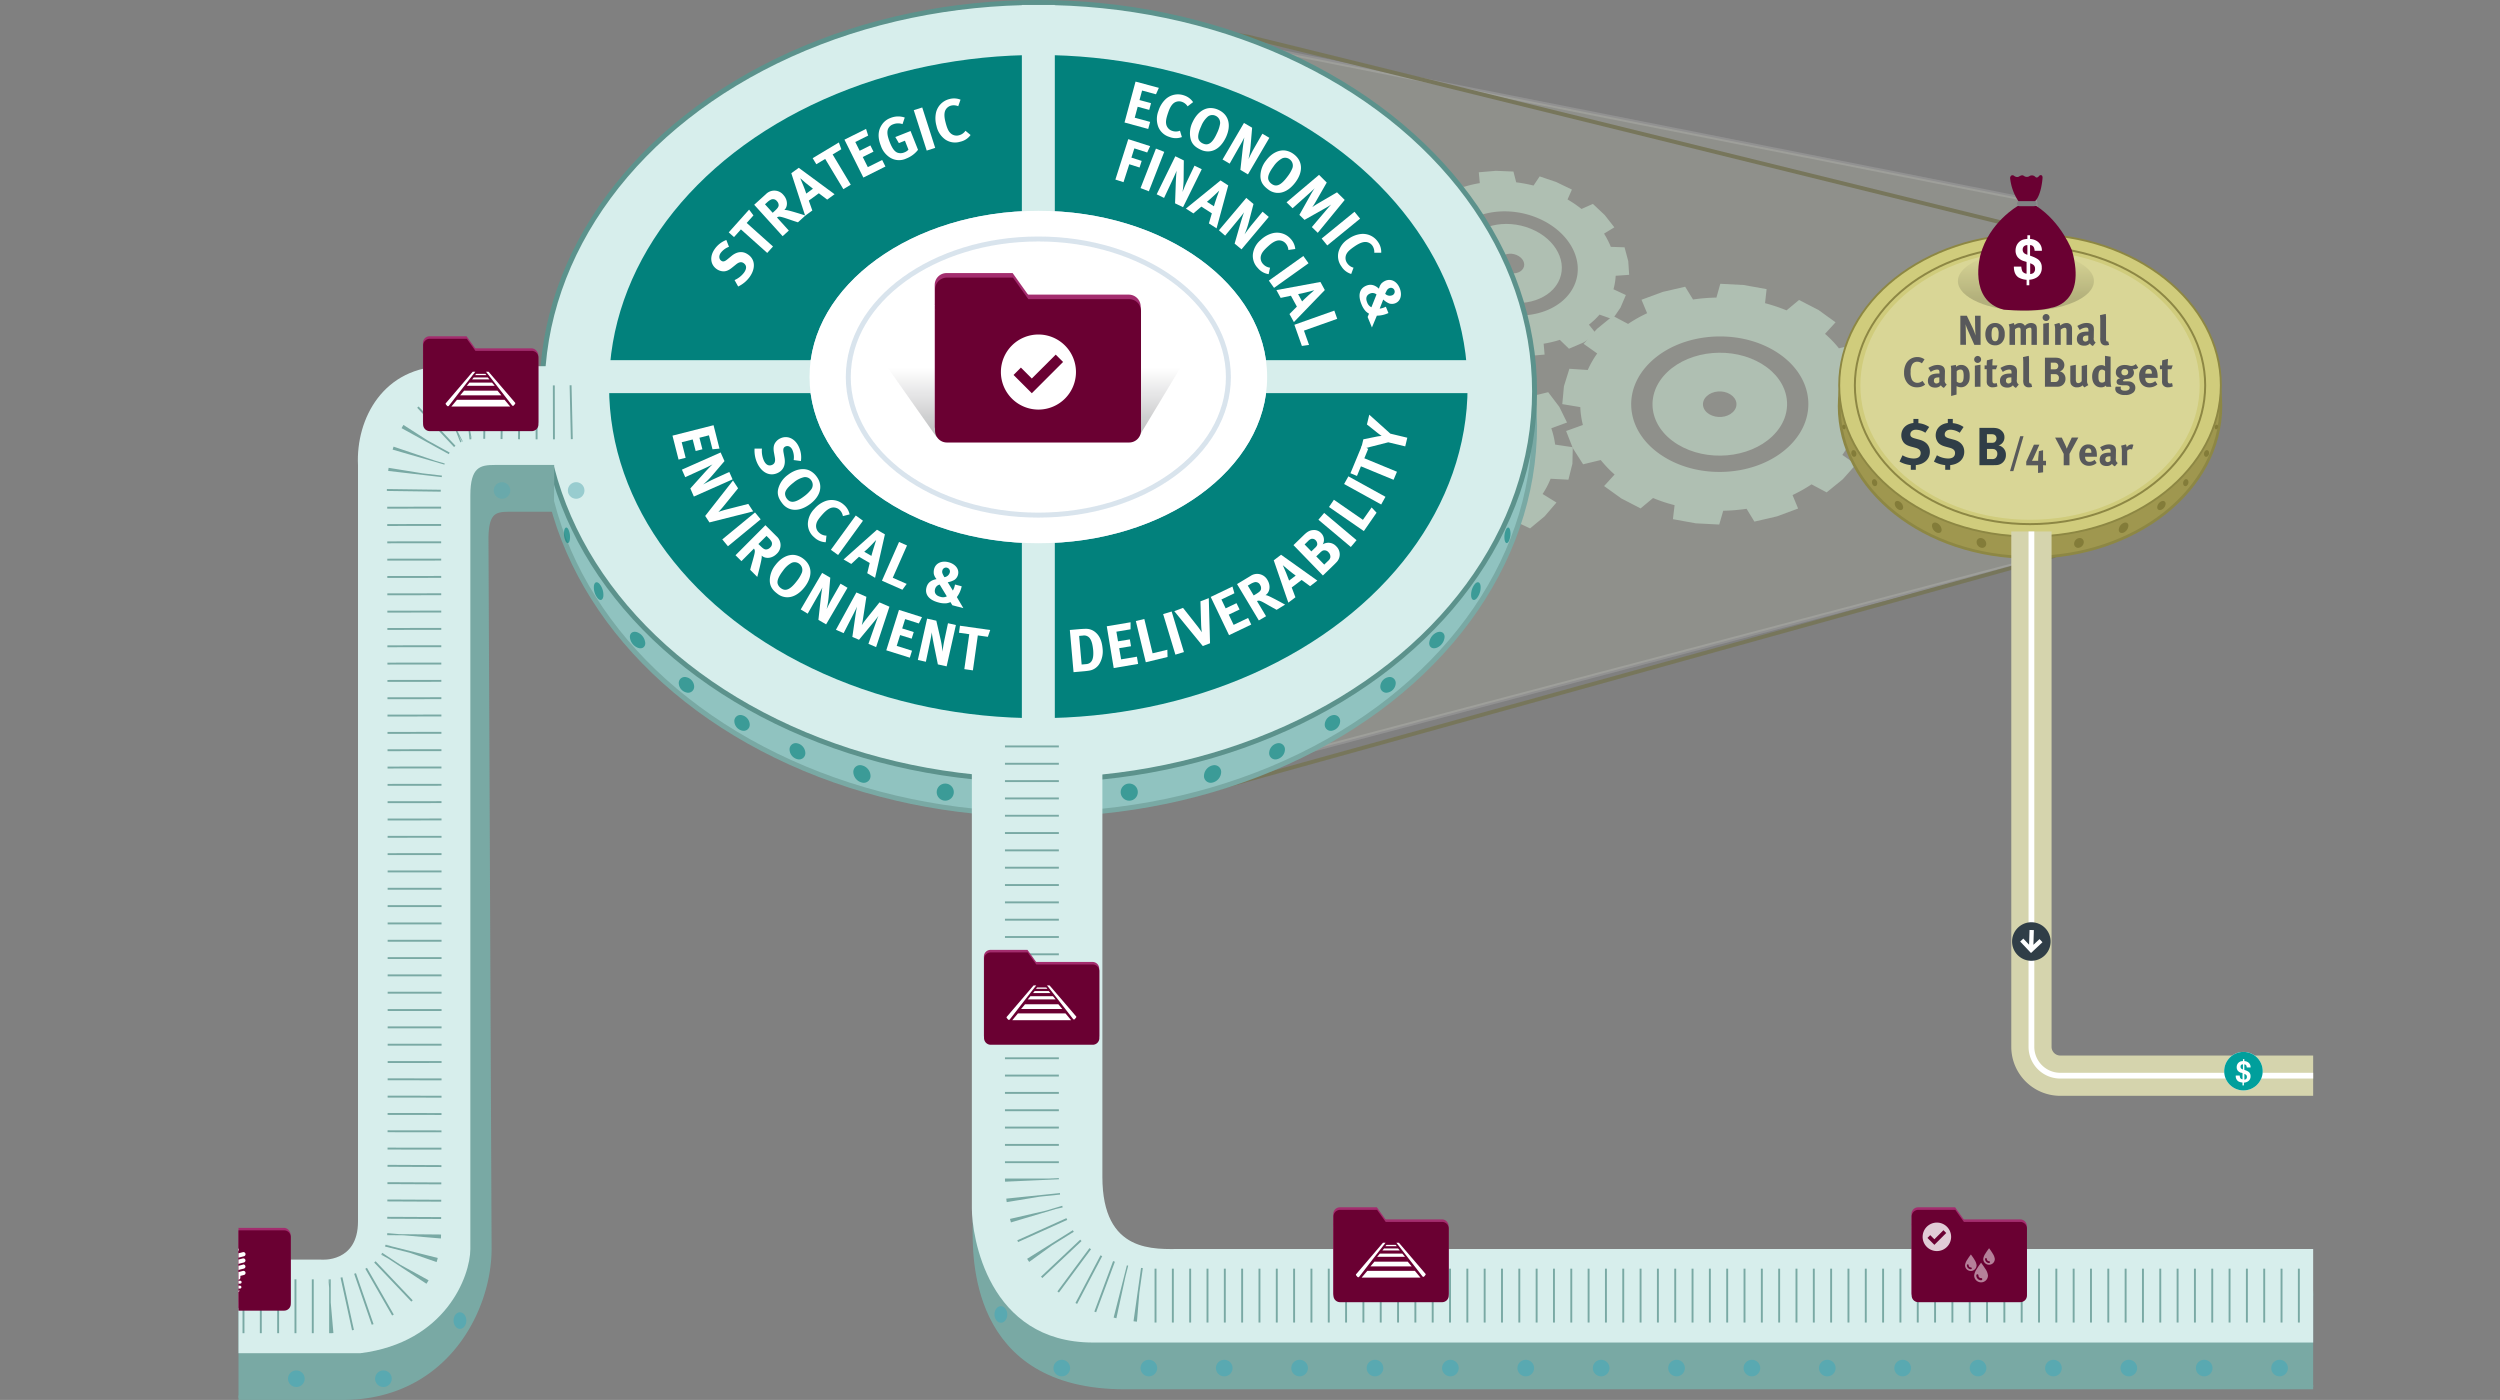 <svg xmlns="http://www.w3.org/2000/svg" xmlns:xlink="http://www.w3.org/1999/xlink" viewBox="0 0 1298.83 727.32"><rect x="0" y="0" width="1298.83" height="727.32" fill="#808080" stroke="none"/><defs><style>.cls-1,.cls-14,.cls-26,.cls-29,.cls-31,.cls-32,.cls-35,.cls-36,.cls-9{fill:none;}.cls-2{fill:#59a9b1;}.cls-18,.cls-2,.cls-27{mix-blend-mode:multiply;}.cls-15,.cls-3,.cls-37{fill:#fff;}.cls-4{fill:#009f9c;}.cls-5{fill:#303e47;}.cls-6{isolation:isolate;}.cls-7{clip-path:url(#clip-path);}.cls-8{fill:#e8eccb;stroke:#f1f1f2;opacity:0.15;}.cls-12,.cls-13,.cls-14,.cls-21,.cls-22,.cls-26,.cls-29,.cls-31,.cls-32,.cls-33,.cls-8,.cls-9{stroke-miterlimit:10;}.cls-8,.cls-9{stroke-width:2.07px;}.cls-9{stroke:#77765b;}.cls-10,.cls-30{opacity:0.6;}.cls-11{fill:#c4ddcb;}.cls-12{fill:#9f974f;stroke-width:1.45px;}.cls-12,.cls-14{stroke:#8d8744;}.cls-13{fill:#d0cc7c;stroke:#8d8743;}.cls-14{stroke-width:1.04px;}.cls-15{opacity:0.2;}.cls-16{fill:#837c39;}.cls-17{fill:#58595b;}.cls-18,.cls-27,.cls-34{opacity:0.5;}.cls-18{fill:url(#linear-gradient);}.cls-19{fill:#6a0032;}.cls-20{fill:#808184;}.cls-21{fill:#90c3c0;}.cls-21,.cls-33,.cls-35{stroke:#79a9a4;}.cls-21,.cls-26,.cls-29{stroke-width:2.58px;}.cls-22,.cls-25{fill:#d7eeec;}.cls-22{stroke:#5c928c;stroke-width:2.59px;}.cls-23,.cls-30{fill:#02817c;}.cls-24{fill:#d1dce7;}.cls-26{stroke:#81a3c3;opacity:0.3;}.cls-27{fill:url(#linear-gradient-2);}.cls-28{fill:#a32d6e;}.cls-29{stroke:#5e5e5e;}.cls-31{stroke:#d5d4ad;stroke-width:20.93px;}.cls-32,.cls-36{stroke:#fff;}.cls-32{stroke-width:2.99px;}.cls-33{fill:#79a9a4;stroke-width:2.28px;}.cls-35,.cls-36{stroke-linejoin:round;stroke-width:28px;stroke-dasharray:1 8 1 8;}.cls-37{opacity:0.8;}</style><clipPath id="clip-path" transform="translate(0 -170.36)"><rect class="cls-1" x="123.91" width="1077.85" height="931.13"/></clipPath><linearGradient id="linear-gradient" x1="1052.53" y1="175.93" x2="1052.53" y2="131.52" gradientUnits="userSpaceOnUse"><stop offset="0.47" stop-opacity="0.35"/><stop offset="0.98" stop-opacity="0"/></linearGradient><linearGradient id="linear-gradient-2" x1="537" y1="228.07" x2="537" y2="191.3" gradientUnits="userSpaceOnUse"><stop offset="0.08" stop-color="#808184"/><stop offset="1" stop-color="#808184" stop-opacity="0"/></linearGradient><symbol id="New_Symbol_8" data-name="New Symbol 8" viewBox="0 0 12.14 12.14"><circle class="cls-5" cx="6.07" cy="6.07" r="6.07"/><polygon class="cls-3" points="9.58 6.18 8.62 5.22 6.75 7.09 6.75 2.45 5.39 2.45 5.39 7.09 3.52 5.22 2.56 6.18 6.07 9.69 6.07 9.69 6.07 9.69 9.58 6.18"/></symbol><symbol id="New_Symbol_7" data-name="New Symbol 7" viewBox="0 0 14.1 14.1"><circle class="cls-3" cx="7.05" cy="7.05" r="7.05"/><circle class="cls-4" cx="7.05" cy="7.05" r="7.05"/><path class="cls-3" d="M8.92,7.29a4.5,4.5,0,0,0-1-.52h0l-.54-.2v-2A.81.81,0,0,1,8.11,5a1.89,1.89,0,0,1,.16.69H9.67A2.09,2.09,0,0,0,8.74,3.8a2.62,2.62,0,0,0-1.36-.43V2.65H6.87v.71A3.88,3.88,0,0,0,6,3.49,2.05,2.05,0,0,0,5.2,4a2.08,2.08,0,0,0-.46.7,2.37,2.37,0,0,0-.16.9A2,2,0,0,0,5,6.9a2.51,2.51,0,0,0,1.12.72h0l.16,0,.43.13v2.28a1.11,1.11,0,0,1-.82-.47,2.78,2.78,0,0,1-.21-.9H4.24a2.31,2.31,0,0,0,.89,2.09,3.72,3.72,0,0,0,1.57.46v1.06h.52V11.26a3.15,3.15,0,0,0,1.43-.44,2.13,2.13,0,0,0,1-2A1.88,1.88,0,0,0,8.92,7.29ZM6.18,4.8a.93.93,0,0,1,.69-.25V6.42a1.93,1.93,0,0,1-.58-.27A.85.85,0,0,1,6,5.45.9.9,0,0,1,6.18,4.8ZM8,9.95a1.31,1.31,0,0,1-.61.2V8.06A2.27,2.27,0,0,1,8,8.38a.91.91,0,0,1,.31.73A1,1,0,0,1,8,9.95Z"/></symbol><symbol id="New_Symbol_59" data-name="New Symbol 59" viewBox="0 0 4.38 4.38"><circle class="cls-2" cx="2.19" cy="2.19" r="2.19"/></symbol></defs><title>IP_sc2_car3</title><g class="cls-6"><g id="Layer_2" data-name="Layer 2"><g id="Ui"><g class="cls-7"><polygon class="cls-8" points="1080.08 284.58 663.47 394.43 541.16 409.1 542.5 2.58 1057.29 104.49 1080.08 284.58"/><polygon class="cls-9" points="1066.86 288.96 615.96 414.08 539.45 423.12 539.45 1.29 648.39 19.06 1066.86 122.27 1066.86 288.96"/><g class="cls-10"><path class="cls-11" d="M949,426.17l8.36-6.79,6.89-7.73-7.09-4.94a52.72,52.72,0,0,0,4.92-8.59l9.53.64,2.82-9.06.87-9.33L966,378.79a46.17,46.17,0,0,0-1.34-9.26l8.69-3.15-3.48-8.91-5.36-8.38-9.13,2.23a57.59,57.59,0,0,0-7.22-7.52l5.48-6-8.88-6.4-10.1-5.2-6.5,5.4A89.81,89.81,0,0,0,917,327.87l.81-7.3-11.86-2.13-12.21-.65-2,7.17a95.51,95.51,0,0,0-12.15,1l-4.09-6.64-11.69,2.7-11,4.07,2.91,7a72.67,72.67,0,0,0-9.88,5.55l-7.87-4.18-8.32,6.79L822.73,349,829.8,354a48.29,48.29,0,0,0-4.91,8.58l-9.55-.63L812.52,371l-.87,9.31,9.36,1.56a43.88,43.88,0,0,0,1.35,9.27l-8.72,3.14,3.5,8.94,5.34,8.36,9.15-2.21a60.63,60.63,0,0,0,7.2,7.51l-5.45,6,8.88,6.4,10.08,5.22,6.47-5.4A81.21,81.21,0,0,0,870,432.81l-.87,7.28,11.92,2.16,12.15.63,2.07-7.17a95.37,95.37,0,0,0,12.13-1l4.07,6.64,11.71-2.71,11-4.08-2.89-7a78.09,78.09,0,0,0,9.86-5.56ZM864.7,407.83c-19.85-12.13-23-34.26-7.13-49.44s44.89-17.67,64.7-5.55,23,34.23,7.13,49.44S884.52,420,864.7,407.83Z" transform="translate(0 -170.36)"/><path class="cls-11" d="M915.38,359.46c-15.07-9.22-37.09-7.34-49.16,4.21s-9.68,28.36,5.37,37.57,37.11,7.32,49.17-4.2S930.44,368.65,915.38,359.46ZM888,385.55c-3.75-2.28-4.35-6.48-1.31-9.35s8.45-3.33,12.21-1,4.34,6.48,1.31,9.33S891.84,387.83,888,385.55Z" transform="translate(0 -170.36)"/><path class="cls-11" d="M837.78,336.21l4.11-6,2.8-6.57-6.43-3a34.06,34.06,0,0,0,1.15-7l7-.5-.48-7.15L844,298.84l-7.12-.24a47.61,47.61,0,0,0-3.52-6.87l5.35-3.26-5-6.39-6.15-5.79-5.92,2.63a59.24,59.24,0,0,0-7.25-4.94l2.27-5.12-8.12-3.92L799.9,262l-3.18,4.76a75.61,75.61,0,0,0-9-1.68l-1.44-5.6-9.08-.38-8.92.76.52,5.63a60,60,0,0,0-8.4,2L755.65,263,748,266.22l-6.76,4.21,4,5a39.18,39.18,0,0,0-5.56,5.22L733,278.29l-4.09,6-2.78,6.57,6.42,3a30.08,30.08,0,0,0-1.14,7l-7,.5.49,7.17,1.93,7.13,7.13.22a42.79,42.79,0,0,0,3.52,6.89L732.06,326l5,6.4,6.13,5.76,5.95-2.6a63.11,63.11,0,0,0,7.22,4.93l-2.23,5.11,8.11,3.92,8.65,2.92,3.14-4.76a67.89,67.89,0,0,0,9.05,1.66l1.39,5.61,9.13.4,8.87-.77-.5-5.65a59.42,59.42,0,0,0,8.41-2l4.74,4.6,7.63-3.26,6.75-4.23-4-5a41.4,41.4,0,0,0,5.52-5.22ZM772.35,331c-17.56-7.13-25.92-23.56-18.75-36.68s27.26-18,44.79-10.88,25.94,23.53,18.74,36.69S789.88,338.17,772.35,331Z" transform="translate(0 -170.36)"/><path class="cls-11" d="M795.28,289.19c-13.32-5.42-28.56-1.72-34,8.26s.9,22.46,14.21,27.88,28.58,1.71,34-8.25S808.6,294.6,795.28,289.19Zm-12.36,22.57c-3.32-1.34-4.9-4.46-3.51-6.94s5.13-3.39,8.45-2,4.9,4.46,3.52,6.93S786.25,313.1,782.91,311.76Z" transform="translate(0 -170.36)"/><path class="cls-11" d="M794.92,444.89l7.59-6.3,6.13-7.15L801.43,427a43.67,43.67,0,0,0,4.16-7.91l9.26.49,2.07-8.32.19-8.56-9.16-1.36a43.37,43.37,0,0,0-2-8.47l8.17-3-4-8.14-5.79-7.62-8.68,2.12a60.6,60.6,0,0,0-7.53-6.82l4.88-5.55L784,358.13l-10.15-4.66-5.92,5a96.88,96.88,0,0,0-11.06-3.31l.26-6.69-11.64-1.83-11.85-.48-1.46,6.58a98.25,98.25,0,0,0-11.67,1.08l-4.43-6-11.12,2.59-10.39,3.83,3.34,6.39a67.21,67.21,0,0,0-9.18,5.17L680.79,362l-7.57,6.3-6.11,7.17,7.22,4.44a39,39,0,0,0-4.15,7.9l-9.29-.49-2.09,8.36-.18,8.53,9.17,1.34a39.76,39.76,0,0,0,2,8.49l-8.21,3,4,8.16,5.76,7.6,8.7-2.11a64.73,64.73,0,0,0,7.51,6.8L682.71,443l9.05,5.76,10.14,4.69,5.88-5a87.16,87.16,0,0,0,11.12,3.31l-.32,6.68,11.7,1.87,11.8.46,1.5-6.59a97.39,97.39,0,0,0,11.69-1.05l4.39,6,11.14-2.59,10.36-3.85-3.29-6.35a70.7,70.7,0,0,0,9.15-5.18Zm-83-16c-20.09-10.92-24.73-31.16-10.45-45.22s42.19-16.6,62.25-5.7,24.76,31.14,10.45,45.22S732,439.83,712,428.91Z" transform="translate(0 -170.36)"/><path class="cls-11" d="M757.56,384.11c-15.25-8.3-36.42-6.36-47.3,4.32s-7.34,26.08,7.9,34.36,36.45,6.34,47.29-4.31S772.8,392.4,757.56,384.11ZM733,408.27c-3.8-2-4.67-5.9-1.92-8.55s7.93-3.13,11.73-1.07,4.67,5.89,1.95,8.53S736.79,410.33,733,408.27Z" transform="translate(0 -170.36)"/></g><ellipse class="cls-12" cx="1054.66" cy="211.02" rx="99.14" ry="78.54"/><ellipse class="cls-13" cx="1054.66" cy="200.21" rx="99.14" ry="78.54"/><ellipse class="cls-14" cx="1054.66" cy="200.21" rx="91" ry="72.09"/><ellipse class="cls-15" cx="1054.66" cy="200.21" rx="88.13" ry="69.82"/><circle class="cls-16" cx="1051.5" cy="284.72" r="2.94"/><path class="cls-16" d="M1077.57,452.85a2.07,2.07,0,0,0,2.51,2.09,3.09,3.09,0,0,0,2.51-2.93,2.07,2.07,0,0,0-2.51-2.09A3.09,3.09,0,0,0,1077.57,452.85Z" transform="translate(0 -170.36)"/><path class="cls-16" d="M1100.76,445.6c0,1.39,1.12,2,2.51,1.46a4.24,4.24,0,0,0,2.51-3.56c0-1.39-1.12-2-2.51-1.46A4.25,4.25,0,0,0,1100.76,445.6Z" transform="translate(0 -170.36)"/><path class="cls-16" d="M1120.74,433.91c0,1.21,1,1.78,2.19,1.27a3.7,3.7,0,0,0,2.19-3.1c0-1.21-1-1.79-2.19-1.28A3.71,3.71,0,0,0,1120.74,433.91Z" transform="translate(0 -170.36)"/><path class="cls-16" d="M1145.25,407.12a1.08,1.08,0,0,0,1.84.12,2.2,2.2,0,0,0,.39-2.45,1.08,1.08,0,0,0-1.83-.12A2.21,2.21,0,0,0,1145.25,407.12Z" transform="translate(0 -170.36)"/><path class="cls-16" d="M1150.76,393a.74.74,0,0,0,1.25.08,1.5,1.5,0,0,0,.26-1.67.74.74,0,0,0-1.26-.08A1.5,1.5,0,0,0,1150.76,393Z" transform="translate(0 -170.36)"/><path class="cls-16" d="M1134.42,422.34a1.14,1.14,0,0,0,1.92.12,2.31,2.31,0,0,0,.41-2.56,1.13,1.13,0,0,0-1.92-.12A2.3,2.3,0,0,0,1134.42,422.34Z" transform="translate(0 -170.36)"/><path class="cls-16" d="M1031.92,452.85a2.07,2.07,0,0,1-2.51,2.09,3.09,3.09,0,0,1-2.51-2.93,2.07,2.07,0,0,1,2.51-2.09A3.09,3.09,0,0,1,1031.92,452.85Z" transform="translate(0 -170.36)"/><path class="cls-16" d="M1008.74,445.6c0,1.39-1.12,2-2.51,1.46a4.24,4.24,0,0,1-2.51-3.56c0-1.39,1.12-2,2.51-1.46A4.24,4.24,0,0,1,1008.74,445.6Z" transform="translate(0 -170.36)"/><path class="cls-16" d="M988.75,433.91c0,1.21-1,1.78-2.19,1.27a3.69,3.69,0,0,1-2.19-3.1c0-1.21,1-1.79,2.19-1.28A3.71,3.71,0,0,1,988.75,433.91Z" transform="translate(0 -170.36)"/><path class="cls-16" d="M964.25,407.12a1.09,1.09,0,0,1-1.84.12,2.21,2.21,0,0,1-.39-2.45,1.09,1.09,0,0,1,1.84-.12A2.21,2.21,0,0,1,964.25,407.12Z" transform="translate(0 -170.36)"/><path class="cls-16" d="M958.74,393a.74.74,0,0,1-1.26.08,1.5,1.5,0,0,1-.26-1.67.74.74,0,0,1,1.26-.08A1.51,1.51,0,0,1,958.74,393Z" transform="translate(0 -170.36)"/><path class="cls-16" d="M975.08,422.34a1.14,1.14,0,0,1-1.92.12,2.32,2.32,0,0,1-.41-2.56,1.13,1.13,0,0,1,1.92-.12A2.3,2.3,0,0,1,975.08,422.34Z" transform="translate(0 -170.36)"/><path class="cls-17" d="M1025.75,349.54l-2.59-5.79c-.85-1.89-1.76-4-2-5,.11,1.24.13,3,.15,4.29l.09,6.47h-2.94V334.41h3.38l2.9,6.05a29.28,29.28,0,0,1,1.65,4.29c-.11-1.18-.22-3.11-.24-4.16l-.07-6.18h2.9v15.13Z" transform="translate(0 -170.36)"/><path class="cls-17" d="M1040.13,348.23a4.55,4.55,0,0,1-3.68,1.55c-3,0-5-2.26-5-5.77s2-5.84,5-5.84a4.67,4.67,0,0,1,3.79,1.68,5.79,5.79,0,0,1,1.29,4.07A6,6,0,0,1,1040.13,348.23Zm-2.37-7.32a1.6,1.6,0,0,0-2.77.54,8,8,0,0,0-.3,2.48,7.89,7.89,0,0,0,.37,2.81,1.61,1.61,0,0,0,1.48.91c1.26,0,1.81-1.13,1.81-3.77A5.18,5.18,0,0,0,1037.75,340.92Z" transform="translate(0 -170.36)"/><path class="cls-17" d="M1055.41,349.54v-7.36c0-1.33-.15-1.59-.91-1.59a3.32,3.32,0,0,0-1.94.94v8h-2.77v-7.25c0-1.39-.2-1.72-1-1.72a3.09,3.09,0,0,0-1.92.85v8.12H1044v-7.77a5.77,5.77,0,0,0-.41-2.85l2.63-.72a2.83,2.83,0,0,1,.39,1.13,3.84,3.84,0,0,1,2.72-1.13,3,3,0,0,1,2.26.91,3.69,3.69,0,0,1,.44.54,4.09,4.09,0,0,1,3.16-1.46,3.45,3.45,0,0,1,2.2.7c.63.54.83,1.2.83,2.72v7.93Z" transform="translate(0 -170.36)"/><path class="cls-17" d="M1063,337.13a1.8,1.8,0,0,1-1.79-1.81,1.82,1.82,0,0,1,1.83-1.81,1.78,1.78,0,0,1,1.76,1.81A1.8,1.8,0,0,1,1063,337.13Zm-1.46,12.41v-11l2.92-.46v11.41Z" transform="translate(0 -170.36)"/><path class="cls-17" d="M1073.62,349.54v-7.25c0-1.26-.22-1.63-1-1.63a3.4,3.4,0,0,0-2,1v7.88h-2.92v-8.08a8,8,0,0,0-.39-2.61l2.59-.74a2.85,2.85,0,0,1,.41,1.39,12.9,12.9,0,0,1,1.28-.83,4.59,4.59,0,0,1,2-.48,2.77,2.77,0,0,1,2.68,1.61,4.47,4.47,0,0,1,.22,1.59v8.14Z" transform="translate(0 -170.36)"/><path class="cls-17" d="M1087.32,350.11a3.12,3.12,0,0,1-1.57-1.35,5.53,5.53,0,0,1-.68.59,3.85,3.85,0,0,1-2.24.61c-2.48,0-3.83-1.26-3.83-3.48,0-2.61,1.81-3.83,5.36-3.83.22,0,.41,0,.65,0v-.46c0-1.24-.24-1.65-1.31-1.65a6.14,6.14,0,0,0-3.22,1.26l-1.24-2.09a10.7,10.7,0,0,1,1.81-.91,7.54,7.54,0,0,1,3-.65c1.87,0,3.16.7,3.59,1.94a5.15,5.15,0,0,1,.2,2l-.06,3.75a2.39,2.39,0,0,0,1,2.48Zm-2.48-5.44c-2,0-2.72.37-2.72,1.7a1.32,1.32,0,0,0,1.29,1.46,2.11,2.11,0,0,0,1.52-.76l0-2.4Z" transform="translate(0 -170.36)"/><path class="cls-17" d="M1094,349.8a2.62,2.62,0,0,1-2.59-1.52,6,6,0,0,1-.26-2.5v-8.32a28.62,28.62,0,0,0-.15-3.35l3-.67a16.64,16.64,0,0,1,.15,2.9V345c0,1.92,0,2.18.2,2.48a.67.67,0,0,0,.59.3,1,1,0,0,0,.33,0l.5,1.74A4.87,4.87,0,0,1,1094,349.8Z" transform="translate(0 -170.36)"/><path class="cls-17" d="M996,371.58a6.18,6.18,0,0,1-4.94-2.09,7.9,7.9,0,0,1-1.83-5.42,9.69,9.69,0,0,1,1-4.7,6.5,6.5,0,0,1,5.79-3.51,6.18,6.18,0,0,1,3.83,1.2l-1.37,2.07a4,4,0,0,0-2.42-.85,3.14,3.14,0,0,0-2.57,1.31,7,7,0,0,0-.85,3.9,8.44,8.44,0,0,0,.63,4.05,3.14,3.14,0,0,0,2.92,1.7,3.91,3.91,0,0,0,2.59-1l1.39,1.92A6.19,6.19,0,0,1,996,371.58Z" transform="translate(0 -170.36)"/><path class="cls-17" d="M1009.93,371.88a3.12,3.12,0,0,1-1.57-1.35,5.35,5.35,0,0,1-.68.59,3.85,3.85,0,0,1-2.24.61c-2.48,0-3.83-1.26-3.83-3.48,0-2.61,1.81-3.83,5.36-3.83.22,0,.41,0,.65,0V364c0-1.24-.24-1.65-1.31-1.65a6.14,6.14,0,0,0-3.22,1.26l-1.24-2.09a10.73,10.73,0,0,1,1.81-.91,7.55,7.55,0,0,1,3-.65c1.87,0,3.16.7,3.59,1.94a5.15,5.15,0,0,1,.2,2l-.07,3.75a2.39,2.39,0,0,0,1,2.48Zm-2.48-5.44c-2,0-2.72.37-2.72,1.7a1.32,1.32,0,0,0,1.29,1.46,2.11,2.11,0,0,0,1.52-.76l0-2.4Z" transform="translate(0 -170.36)"/><path class="cls-17" d="M1021.82,370.29a4,4,0,0,1-3,1.26,4.68,4.68,0,0,1-2.33-.59,5.93,5.93,0,0,1,0,.91v3.48l-2.81.74V363.22a14.07,14.07,0,0,0-.17-2.81l2.59-.46a4.87,4.87,0,0,1,.2,1,3.74,3.74,0,0,1,2.74-1,4,4,0,0,1,2.2.67c1.2.81,2.07,2.24,2.07,4.81C1023.37,367.83,1023,369.05,1021.82,370.29Zm-1.92-7a1.34,1.34,0,0,0-1.39-.94,2.69,2.69,0,0,0-1.94.85v5.42a2.74,2.74,0,0,0,1.61.65c1.44,0,2-1,2-3.53A7.9,7.9,0,0,0,1019.91,363.26Z" transform="translate(0 -170.36)"/><path class="cls-17" d="M1027.44,358.91a1.8,1.8,0,0,1-1.79-1.81,1.82,1.82,0,0,1,1.83-1.81,1.78,1.78,0,0,1,1.76,1.81A1.8,1.8,0,0,1,1027.44,358.91ZM1026,371.32v-11l2.92-.46v11.41Z" transform="translate(0 -170.36)"/><path class="cls-17" d="M1035.37,371.58a3,3,0,0,1-3-1.63,4.08,4.08,0,0,1-.2-1.72v-6.05h-1.11v-2h1.11a19.39,19.39,0,0,1,.11-2.63l3-.74a33.44,33.44,0,0,0-.17,3.38h2.61l-.74,2h-1.87v5.6c0,1.42.26,1.79,1.26,1.79a3.83,3.83,0,0,0,1-.22l.37,1.74A6.12,6.12,0,0,1,1035.37,371.58Z" transform="translate(0 -170.36)"/><path class="cls-17" d="M1047.37,371.88a3.12,3.12,0,0,1-1.57-1.35,5.35,5.35,0,0,1-.68.59,3.85,3.85,0,0,1-2.24.61c-2.48,0-3.83-1.26-3.83-3.48,0-2.61,1.81-3.83,5.36-3.83.22,0,.41,0,.65,0V364c0-1.24-.24-1.65-1.31-1.65a6.14,6.14,0,0,0-3.22,1.26l-1.24-2.09a10.73,10.73,0,0,1,1.81-.91,7.55,7.55,0,0,1,3-.65c1.87,0,3.16.7,3.59,1.94a5.15,5.15,0,0,1,.2,2l-.07,3.75a2.39,2.39,0,0,0,1,2.48Zm-2.48-5.44c-2,0-2.72.37-2.72,1.7a1.32,1.32,0,0,0,1.29,1.46,2.11,2.11,0,0,0,1.52-.76l0-2.4Z" transform="translate(0 -170.36)"/><path class="cls-17" d="M1054,371.58a2.62,2.62,0,0,1-2.59-1.52,6.07,6.07,0,0,1-.26-2.5v-8.32a28.59,28.59,0,0,0-.15-3.35l3-.67a16.64,16.64,0,0,1,.15,2.9v8.69c0,1.92,0,2.18.2,2.48a.67.67,0,0,0,.59.31,1,1,0,0,0,.33,0l.5,1.74A4.88,4.88,0,0,1,1054,371.58Z" transform="translate(0 -170.36)"/><path class="cls-17" d="M1069.12,371.27c-.48,0-1.11,0-1.94,0h-4.77V356.18h5.12c1.85,0,2.81.28,3.72,1.09a3.59,3.59,0,0,1,.22,5.23,2.9,2.9,0,0,1-1.39.78,3.77,3.77,0,0,1,3,3.81A4,4,0,0,1,1069.12,371.27Zm-.67-12.3a3.05,3.05,0,0,0-1.26-.2h-1.74v3.46h1.79a2.81,2.81,0,0,0,1.31-.2,1.93,1.93,0,0,0,.79-1.55A1.64,1.64,0,0,0,1068.45,359Zm.09,5.9a3.57,3.57,0,0,0-1.18-.13h-1.89v4.09h2a2.2,2.2,0,0,0,1.42-.35,2.28,2.28,0,0,0,.78-1.76A1.84,1.84,0,0,0,1068.53,364.87Z" transform="translate(0 -170.36)"/><path class="cls-17" d="M1082.93,371.62a2.56,2.56,0,0,1-.87-1.09,4.16,4.16,0,0,1-2.94,1.07,3.36,3.36,0,0,1-3.29-1.81,6.67,6.67,0,0,1-.24-2.22v-7.14l2.87-.54v7.16a4.4,4.4,0,0,0,.24,1.83,1.17,1.17,0,0,0,1,.52,2.16,2.16,0,0,0,1.81-1.07V360.5l2.79-.59v8.51a3.24,3.24,0,0,0,.67,2Z" transform="translate(0 -170.36)"/><path class="cls-17" d="M1094.3,371.32a2,2,0,0,1-.17-.65,3.74,3.74,0,0,1-2.57.94c-2.83,0-4.62-2.2-4.62-5.66s1.94-5.88,4.77-5.88a3,3,0,0,1,2,.63,13.43,13.43,0,0,1-.09-1.65v-3.83l2.9.46v11.58c0,2.74.22,3.64.41,4.07Zm-.65-8.21a2.43,2.43,0,0,0-1.59-.72c-1.31,0-1.87,1.09-1.87,3.57s.5,3.18,2,3.18a2.09,2.09,0,0,0,1.44-.72Z" transform="translate(0 -170.36)"/><path class="cls-17" d="M1108.76,362.22a6.17,6.17,0,0,1-.76-.07,2.69,2.69,0,0,1,.65,1.83c0,1.92-1.74,3.31-4.12,3.31a3.61,3.61,0,0,1-.44,0c-.74.35-1.15.61-1.15.91,0,.15.17.26.48.26l1.57,0c1.7,0,2.59.28,3.38,1a3,3,0,0,1,1,2.37,3.17,3.17,0,0,1-.89,2.31,6,6,0,0,1-4.4,1.44,6.24,6.24,0,0,1-4.22-1.2,2.62,2.62,0,0,1-.91-2,2.23,2.23,0,0,1,.26-1.13h2.7a1.57,1.57,0,0,0-.13.72c0,.89.74,1.37,2.09,1.37a3.52,3.52,0,0,0,1.83-.37,1.36,1.36,0,0,0,.72-1.13c0-1-.89-1.31-2-1.33l-1.24,0a8,8,0,0,1-2.68-.35,1.42,1.42,0,0,1-.85-1.46c0-.72.22-1.39,2-1.87a2.89,2.89,0,0,1-2.39-3.09c0-2.29,1.85-3.77,4.7-3.77a8,8,0,0,1,2,.28,5.81,5.81,0,0,0,1.37.24,3.51,3.51,0,0,0,2.31-1l1.22,1.85A2.77,2.77,0,0,1,1108.76,362.22Zm-4.88-.11a1.55,1.55,0,0,0-1.74,1.65c0,1.13.7,1.59,1.72,1.59s1.79-.57,1.79-1.59A1.57,1.57,0,0,0,1103.88,362.11Z" transform="translate(0 -170.36)"/><path class="cls-17" d="M1114.53,366.66v.09c0,1.72.85,2.7,2.35,2.7a4.36,4.36,0,0,0,2.83-1.11l1.13,1.74a6.39,6.39,0,0,1-4.2,1.55c-3.2,0-5.27-2.26-5.27-5.77a6.1,6.1,0,0,1,1.39-4.42,4.38,4.38,0,0,1,3.5-1.5,4.56,4.56,0,0,1,3.22,1.18c1,1,1.48,2.55,1.48,4.88v.67Zm3.42-2.26a2.88,2.88,0,0,0-.35-1.68,1.41,1.41,0,0,0-1.28-.65c-1.11,0-1.74.87-1.74,2.42v0h3.38Z" transform="translate(0 -170.36)"/><path class="cls-17" d="M1126.46,371.58a3,3,0,0,1-3-1.63,4.1,4.1,0,0,1-.2-1.72v-6.05h-1.11v-2h1.11a19.56,19.56,0,0,1,.11-2.63l3-.74a33.43,33.43,0,0,0-.17,3.38h2.61l-.74,2h-1.87v5.6c0,1.42.26,1.79,1.26,1.79a3.82,3.82,0,0,0,1-.22l.37,1.74A6.12,6.12,0,0,1,1126.46,371.58Z" transform="translate(0 -170.36)"/><path class="cls-5" d="M1037,412c-.62,0-1.43.06-2.49.06h-6.13V392.64H1035c2.38,0,3.61.36,4.78,1.4a4.34,4.34,0,0,1,1.59,3.47,4.3,4.3,0,0,1-1.31,3.24,3.73,3.73,0,0,1-1.79,1,4.84,4.84,0,0,1,3.86,4.89A5.12,5.12,0,0,1,1037,412Zm-.87-15.8a3.91,3.91,0,0,0-1.62-.25h-2.24v4.45h2.29a3.61,3.61,0,0,0,1.68-.25,2.48,2.48,0,0,0,1-2A2.11,2.11,0,0,0,1036.17,396.22Zm.11,7.58a4.58,4.58,0,0,0-1.51-.17h-2.43v5.26h2.55a2.82,2.82,0,0,0,1.82-.45,2.93,2.93,0,0,0,1-2.27A2.37,2.37,0,0,0,1036.29,403.8Z" transform="translate(0 -170.36)"/><path class="cls-17" d="M1046,415.12h-1.74l5.29-18.13h1.74Z" transform="translate(0 -170.36)"/><path class="cls-17" d="M1062,412.08a6,6,0,0,1-.64,0,2.43,2.43,0,0,1,.1.75v2.92l-2.63.33v-3.5c0-.17,0-.46,0-.52a2.49,2.49,0,0,1-.66.06h-5.48V410.2l4-8.83h2.85l-3,6.7a9.72,9.72,0,0,1-.93,1.68,1.55,1.55,0,0,1,.44,0h2.34l.5,0c0-.06,0-.29,0-.37a21.47,21.47,0,0,1,.15-2.21l.23-2.42,2.17-.5v3.66c0,.48,0,.85,0,1.22s0,.58,0,.62l.66,0h.87v2.38Z" transform="translate(0 -170.36)"/><path class="cls-17" d="M1075.16,406.16v5.92h-3v-5.92l-4.47-8.46h3.48l1.84,3.93a12.64,12.64,0,0,1,.72,1.84c.17-.41.46-1.12.77-1.8l1.86-4h3.41Z" transform="translate(0 -170.36)"/><path class="cls-17" d="M1083.27,407.65v.08c0,1.63.81,2.57,2.24,2.57a4.14,4.14,0,0,0,2.69-1.06l1.08,1.66a6.08,6.08,0,0,1-4,1.47c-3,0-5-2.15-5-5.48a5.8,5.8,0,0,1,1.32-4.2,4.17,4.17,0,0,1,3.33-1.43,4.34,4.34,0,0,1,3.06,1.12c1,1,1.41,2.42,1.41,4.63v.64Zm3.25-2.15a2.72,2.72,0,0,0-.33-1.59,1.34,1.34,0,0,0-1.22-.62c-1.05,0-1.65.83-1.65,2.3v0h3.21Z" transform="translate(0 -170.36)"/><path class="cls-17" d="M1098.75,412.62a3,3,0,0,1-1.49-1.28,5.27,5.27,0,0,1-.64.56,3.67,3.67,0,0,1-2.13.58c-2.36,0-3.64-1.2-3.64-3.31,0-2.48,1.72-3.64,5.09-3.64.21,0,.39,0,.62,0v-.43c0-1.18-.23-1.57-1.24-1.57a5.84,5.84,0,0,0-3.06,1.2l-1.18-2a10.21,10.21,0,0,1,1.72-.87,7.17,7.17,0,0,1,2.9-.62c1.78,0,3,.66,3.41,1.84a4.92,4.92,0,0,1,.19,1.9l-.06,3.56a2.27,2.27,0,0,0,1,2.36Zm-2.36-5.17c-1.92,0-2.59.35-2.59,1.61a1.26,1.26,0,0,0,1.22,1.39,2,2,0,0,0,1.45-.72l0-2.28Z" transform="translate(0 -170.36)"/><path class="cls-17" d="M1107.65,403.91a1.57,1.57,0,0,0-.81-.21,2.21,2.21,0,0,0-1.7.89v7.49h-2.77V405a9.61,9.61,0,0,0-.39-3.1l2.48-.66a3.42,3.42,0,0,1,.44,1.51,3.24,3.24,0,0,1,2.48-1.51,2.14,2.14,0,0,1,1,.23Z" transform="translate(0 -170.36)"/><ellipse class="cls-18" cx="1052.53" cy="146.03" rx="35.33" ry="15.47"/><path class="cls-19" d="M1048.28,277.39s-14.91,8.49-19.4,25.49c0,0-6.57,23.72,12.18,28.37,0,0,16.51,1.45,24.69-1,0,0,18.44-2.09,10.74-29.66,0,0-5.45-14.74-18.59-23.24Z" transform="translate(0 -170.36)"/><path class="cls-20" d="M1058.09,276.13a1.35,1.35,0,0,1-1.34,1.35h-7.51a1.35,1.35,0,0,1-1.34-1.35h0a1.34,1.34,0,0,1,1.34-1.34h7.51a1.34,1.34,0,0,1,1.34,1.34Z" transform="translate(0 -170.36)"/><path class="cls-19" d="M1048.6,274.85a26.63,26.63,0,0,1-4.29-12.07s.16-1.77,1.77-1.29c0,0,1.45,1.34,2.74.64s1.82-1,2.84-.27a2.45,2.45,0,0,0,2.79-.06,2.43,2.43,0,0,1,2.9.38c.86.91,1.61.11,2.1-.48s1.88-.64,1.71,1.23c0,0-.59,8.85-3.86,11.91Z" transform="translate(0 -170.36)"/><path class="cls-3" d="M1058.79,305.09a12.12,12.12,0,0,0-2.72-1.39l.05,0-1.44-.53V297.7a2.16,2.16,0,0,1,1.94,1.11,5,5,0,0,1,.43,1.86h3.77a5.61,5.61,0,0,0-2.49-5,7,7,0,0,0-3.64-1.15v-1.93h-1.4v1.9a10.5,10.5,0,0,0-2.21.35,5.54,5.54,0,0,0-2.26,1.41,5.65,5.65,0,0,0-1.23,1.88,6.43,6.43,0,0,0-.44,2.42,5.47,5.47,0,0,0,1.13,3.46,6.76,6.76,0,0,0,3,1.95h0l.44.13,1.15.34v6.13a3,3,0,0,1-2.19-1.26,7.52,7.52,0,0,1-.55-2.42h-3.86c0,2.64.77,4.51,2.4,5.62a10,10,0,0,0,4.21,1.23v2.85h1.4v-2.88a8.47,8.47,0,0,0,3.84-1.17,5.72,5.72,0,0,0,2.64-5.24A5,5,0,0,0,1058.79,305.09Zm-7.34-6.7a2.49,2.49,0,0,1,1.84-.67v5a5.37,5.37,0,0,1-1.54-.72,2.28,2.28,0,0,1-.9-1.9A2.4,2.4,0,0,1,1051.45,298.39Zm4.93,13.83a3.54,3.54,0,0,1-1.63.52v-5.6a6.18,6.18,0,0,1,1.69.85,2.43,2.43,0,0,1,.83,2A2.61,2.61,0,0,1,1056.37,312.22Z" transform="translate(0 -170.36)"/><path class="cls-5" d="M995.32,412v2.44h-2.59V412a14.87,14.87,0,0,1-5.87-1.84l1.56-3.28a11.86,11.86,0,0,0,5.75,1.69c2.41,0,3.67-1,3.67-2.86,0-1.35-.87-2.2-2.74-2.71l-2.32-.63c-2.08-.57-3.37-1.38-4.12-2.65a6,6,0,0,1-.87-3.19c0-3.46,2.5-6,6.29-6.41V388h2.59v2.2a11.7,11.7,0,0,1,5.6,2l-2,3a9,9,0,0,0-4.88-1.59c-1.71,0-2.92,1-2.92,2.41,0,1.08.57,1.62,2.32,2.11l2.53.69c3.43.93,5.3,3.13,5.3,6.23C1002.63,408.89,999.77,411.56,995.32,412Z" transform="translate(0 -170.36)"/><path class="cls-5" d="M1013.19,412v2.44h-2.59V412a14.87,14.87,0,0,1-5.87-1.84l1.56-3.28a11.87,11.87,0,0,0,5.75,1.69c2.41,0,3.67-1,3.67-2.86,0-1.35-.87-2.2-2.74-2.71l-2.32-.63c-2.08-.57-3.37-1.38-4.12-2.65a6,6,0,0,1-.87-3.19c0-3.46,2.5-6,6.29-6.41V388h2.59v2.2a11.7,11.7,0,0,1,5.6,2l-2,3a9,9,0,0,0-4.87-1.59c-1.71,0-2.92,1-2.92,2.41,0,1.08.57,1.62,2.32,2.11l2.53.69c3.43.93,5.29,3.13,5.29,6.23C1020.5,408.89,1017.65,411.56,1013.19,412Z" transform="translate(0 -170.36)"/><ellipse class="cls-21" cx="539.45" cy="221.09" rx="257.81" ry="202.03"/><ellipse class="cls-22" cx="539.45" cy="203.32" rx="257.81" ry="202.03"/><ellipse class="cls-23" cx="539.45" cy="200.84" rx="223.01" ry="172.28"/><ellipse class="cls-24" cx="539.45" cy="195.88" rx="118.87" ry="86.35"/><rect class="cls-25" x="530.89" y="2.58" width="17.12" height="386.2"/><rect class="cls-25" x="298.87" y="187.12" width="481.16" height="17.12"/><ellipse class="cls-3" cx="539.45" cy="195.88" rx="118.87" ry="86.35"/><ellipse class="cls-26" cx="539.45" cy="195.89" rx="98.74" ry="71.73"/><polygon class="cls-27" points="615.96 186.57 458.05 186.57 486.43 226.86 591.69 226.86 615.96 186.57"/><path class="cls-28" d="M526.1,312.23H491.77a6.17,6.17,0,0,0-6.16,6.16V328.7h52.22Z" transform="translate(0 -170.36)"/><path class="cls-28" d="M592.62,391.75a6.18,6.18,0,0,1-6.16,6.16H491.77a6.18,6.18,0,0,1-6.16-6.16V329.59a6.18,6.18,0,0,1,6.16-6.16h94.68a6.18,6.18,0,0,1,6.16,6.16Z" transform="translate(0 -170.36)"/><path class="cls-19" d="M586.62,325.78H534.26l-8-11.2H491.95a6.17,6.17,0,0,0-6.16,6.16v10.32h.09a5.69,5.69,0,0,0-.09.89V394.1a6.17,6.17,0,0,0,6.16,6.16h94.67a6.18,6.18,0,0,0,6.17-6.16V331.94A6.17,6.17,0,0,0,586.62,325.78Z" transform="translate(0 -170.36)"/><path class="cls-3" d="M539.5,344.15A19.5,19.5,0,1,0,559,363.66,19.51,19.51,0,0,0,539.5,344.15Z" transform="translate(0 -170.36)"/><polygon class="cls-19" points="548.48 184.24 536.06 196.65 530.39 190.97 526.57 194.8 536.06 204.3 552.31 188.05 548.48 184.24"/><path class="cls-29" d="M722.67,371.2" transform="translate(0 -170.36)"/><path class="cls-3" d="M584.22,234l5.73-21.25L602.06,216l-1.49,3.34-7.22-1.94L592,222.34l6,1.62-.94,3.49-6-1.62-1.53,5.69,8,2.17-1,3.67Z" transform="translate(0 -170.36)"/><path class="cls-3" d="M607.54,241.5a9,9,0,0,1-5.78-5.25,11.49,11.49,0,0,1,.1-8.32,14.11,14.11,0,0,1,3.67-6,9.46,9.46,0,0,1,9.64-2,9,9,0,0,1,4.68,3.49L617,225.61a5.8,5.8,0,0,0-2.91-2.33,4.56,4.56,0,0,0-4.16.55c-1.23.91-2.19,2.52-3,4.94-1,2.84-1.31,4.51-1.09,5.86a4.58,4.58,0,0,0,3.19,3.74,5.7,5.7,0,0,0,4-.1l1,3.3A9,9,0,0,1,607.54,241.5Z" transform="translate(0 -170.36)"/><path class="cls-3" d="M628.15,249a8.39,8.39,0,0,1-4.43-.91c-3-1.38-4.6-3.11-5.22-5.8a13,13,0,0,1,1.09-8.49c2-4.32,5.2-7,8.8-7.3a9.79,9.79,0,0,1,4.6.92c5.33,2.44,6.84,7.83,4,14.11C634.89,246.06,631.79,248.75,628.15,249Zm5.72-14.35a4,4,0,0,0-2.36-4.14,3.84,3.84,0,0,0-3.91.34,12.82,12.82,0,0,0-3.51,5c-1.58,3.46-2,5.88-1.18,7.3a4.38,4.38,0,0,0,2.08,1.78c2.79,1.28,5-.31,7.28-5.41A17.64,17.64,0,0,0,633.87,234.66Z" transform="translate(0 -170.36)"/><path class="cls-3" d="M644.42,258.62l1-9.17c.33-3,.75-6.35,1.08-7.74-.78,1.64-2.06,3.89-3,5.5l-4.65,8.18-3.69-2.16,11.12-19,4.24,2.48-.82,9.73a42.47,42.47,0,0,1-1.08,6.6c.73-1.56,2-4.07,2.76-5.4l4.46-7.81,3.63,2.13-11.12,19Z" transform="translate(0 -170.36)"/><path class="cls-3" d="M662.88,270.51a8.39,8.39,0,0,1-4.14-1.81c-2.67-2-3.85-4-3.9-6.76a13,13,0,0,1,2.83-8.07c2.83-3.82,6.55-5.79,10.13-5.3a9.79,9.79,0,0,1,4.3,1.85c4.71,3.49,5.06,9.08.94,14.62C670.09,269,666.49,271,662.88,270.51Zm8.58-12.84a4,4,0,0,0-1.44-4.54,3.84,3.84,0,0,0-3.9-.49,12.81,12.81,0,0,0-4.48,4.17c-2.27,3.05-3.17,5.34-2.67,6.89a4.38,4.38,0,0,0,1.66,2.18c2.47,1.83,4.91.72,8.25-3.78A17.64,17.64,0,0,0,671.46,257.67Z" transform="translate(0 -170.36)"/><path class="cls-3" d="M681.54,288.33l7.64-9c.91-1.06,1.64-1.9,2.46-2.73-1.07.73-1.76,1.16-3,1.84l-10.91,6.15L675.07,282l5.85-10.45c.55-1,1.37-2.34,2.09-3.4-.91.93-1.86,1.81-2.88,2.72l-8.59,7.68-3.14-3.08,16.88-14.27,4,4L683.67,275a34.45,34.45,0,0,1-1.9,3c.93-.68,1.91-1.32,3.07-2l9.78-5.72,4,3.95-14,17.09Z" transform="translate(0 -170.36)"/><path class="cls-3" d="M686.64,294.29l17.06-13.91,2.92,3.58-17.06,13.91Z" transform="translate(0 -170.36)"/><path class="cls-3" d="M696.91,308.77a9,9,0,0,1-1.48-7.66,11.49,11.49,0,0,1,5.06-6.6,14.09,14.09,0,0,1,6.51-2.58,9.46,9.46,0,0,1,8.93,4.15,9,9,0,0,1,1.66,5.6l-3.61,0a5.8,5.8,0,0,0-.93-3.61,4.56,4.56,0,0,0-3.66-2c-1.53,0-3.26.7-5.4,2.13-2.5,1.68-3.75,2.82-4.38,4a4.57,4.57,0,0,0,.31,4.9,5.7,5.7,0,0,0,3.28,2.33L702,312.7A9,9,0,0,1,696.91,308.77Z" transform="translate(0 -170.36)"/><path class="cls-3" d="M710.52,335.05l.73-1.73a7.61,7.61,0,0,1-1.78-1.33,11.71,11.71,0,0,1-2.16-3.6c-1.92-4.69-1-8.19,2.54-9.62,2.29-.93,4.42-.4,6.57,1.59a6.16,6.16,0,0,1,1.3-2.76,6.77,6.77,0,0,1,2.13-1.42c2.9-1.19,5.91.39,7.32,3.85s.53,6.73-2.2,7.85a4.68,4.68,0,0,1-3.22.15,10.08,10.08,0,0,1-2.87-1.84l-.25-.2-1.84,4.72a9.48,9.48,0,0,0,3-.91l.21-.08,1.34,3.28-.18.07a14.46,14.46,0,0,1-5.84,1.29l-2.56,6.14Zm4.63-11.71a3.23,3.23,0,0,0-3.35-.48c-1.85.75-2.41,2.39-1.56,4.47a4.42,4.42,0,0,0,2.25,2.67Zm9.31-2.16a1.94,1.94,0,0,0-2.67-1.1c-.85.35-1.2.83-2,2.58l-.14.33a3.35,3.35,0,0,0,3.55.81A2,2,0,0,0,724.46,321.18Z" transform="translate(0 -170.36)"/><path class="cls-3" d="M389.5,314.21a15.74,15.74,0,0,1-6,5l-1.87-3.34a12.49,12.49,0,0,0,4.94-3.91c1.46-2.07,1.38-3.76-.22-4.89-1.16-.82-2.42-.59-4,.71l-2,1.61c-1.75,1.44-3.24,2.05-4.78,1.93a6.36,6.36,0,0,1-3.27-1.19c-3.28-2.32-3.69-6.57-1-10.37a12.92,12.92,0,0,1,6.05-4.72l1.38,3.54a9.48,9.48,0,0,0-4.33,3.22c-1,1.47-.92,3.11.29,4,.93.66,1.74.5,3.22-.71l2.13-1.75c2.89-2.38,5.91-2.65,8.57-.76C392.34,305.09,392.66,309.74,389.5,314.21Z" transform="translate(0 -170.36)"/><path class="cls-3" d="M391.44,282.27l-3.51,3.92,13.67,12.23-3,3.35-13.67-12.23-3.59,4-2.74-2.45,10.58-11.83Z" transform="translate(0 -170.36)"/><path class="cls-3" d="M414.56,285.86c-1.61-.51-2.27-.72-3.95-1.3-4.28-1.47-5.49-1.82-6.31-1.55a2.25,2.25,0,0,0-.64.33l6.16,6.81-3.22,2.91-14.77-16.32,6.08-5.51a6.1,6.1,0,0,1,9.13.45c2.21,2.44,2.42,5.93.44,7.8a4.18,4.18,0,0,1,1.3.06c1.8.29,8.14,2.29,9.66,2.79ZM400.67,274a8,8,0,0,0-2.07,1.44l-1.17,1.06,4,4.41,1.1-1c1.41-1.28,1.89-2,2-2.77a3,3,0,0,0-.85-2.22A2.58,2.58,0,0,0,400.67,274Z" transform="translate(0 -170.36)"/><path class="cls-3" d="M429.75,274.07l-4.33-3.3-5.22,3.81,1.83,5.13-3.73,2.73-7.19-22.08,3.86-2.82,18.62,13.73Zm-11-8.51-3-2.62c.2.48,1.11,2.64,1.66,4s1,2.53,1.46,4l3.48-2.54C422,268.15,420,266.59,418.79,265.57Z" transform="translate(0 -170.36)"/><path class="cls-3" d="M437.09,247.89l-4.51,2.71L442,266.32l-3.85,2.32-9.44-15.72-4.61,2.77-1.89-3.15,13.6-8.17Z" transform="translate(0 -170.36)"/><path class="cls-3" d="M448.54,262.61l-9.82-19.69,11.22-5.6,1.1,3.48-6.69,3.33,2.27,4.56,5.58-2.78,1.61,3.23-5.58,2.78,2.63,5.27,7.45-3.72,1.7,3.4Z" transform="translate(0 -170.36)"/><path class="cls-3" d="M470.84,252.72a8.83,8.83,0,0,1-8.21-.35,11.63,11.63,0,0,1-5-6.29c-1.72-4.33-1.52-7.95.58-11a9.09,9.09,0,0,1,4.4-3.42,10.45,10.45,0,0,1,7.44-.23l-1.16,3.42a7,7,0,0,0-4.9.1,4.48,4.48,0,0,0-2.53,2.2c-.86,1.87-.34,4.22.88,7.28s2.4,4.6,3.84,5.22a4.89,4.89,0,0,0,3.66-.12,5.2,5.2,0,0,0,2.13-1.42l-1.84-4.65L467,244.71l-1.86-3.15,7.92-3.14,3.88,9.77A14.17,14.17,0,0,1,470.84,252.72Z" transform="translate(0 -170.36)"/><path class="cls-3" d="M481.46,248.6l-6.73-21,4.4-1.41,6.73,21Z" transform="translate(0 -170.36)"/><path class="cls-3" d="M498.82,244a9,9,0,0,1-7.72-1.16,11.49,11.49,0,0,1-4.54-7,14.1,14.1,0,0,1-.26-7,9.46,9.46,0,0,1,6.89-7,9,9,0,0,1,5.83.3l-1.19,3.41a5.8,5.8,0,0,0-3.71-.32A4.56,4.56,0,0,0,491,228c-.51,1.44-.43,3.31.21,5.8.75,2.92,1.41,4.48,2.35,5.48a4.57,4.57,0,0,0,4.73,1.34,5.7,5.7,0,0,0,3.3-2.32l2.66,2.2A9,9,0,0,1,498.82,244Z" transform="translate(0 -170.36)"/><path class="cls-3" d="M349.37,396.69l21.34-5.42,3.09,12.16-3.64.34-1.84-7.25-4.94,1.26,1.54,6-3.5.89-1.54-6-5.71,1.45,2.05,8.07-3.68.94Z" transform="translate(0 -170.36)"/><path class="cls-3" d="M358.65,424.12l6.17-6.86c2-2.25,4.31-4.72,5.39-5.65-1.59.88-3.95,2-5.61,2.73L356,418.27l-1.73-3.91,20.12-8.93,2,4.49-6.34,7.42a42.56,42.56,0,0,1-4.73,4.73c1.5-.84,4-2.13,5.39-2.77l8.18-3.74,1.71,3.85-20.12,8.93Z" transform="translate(0 -170.36)"/><path class="cls-3" d="M368.58,441.77l-2.21-3.36L380.8,420l2.66,4.05-7.58,9.34a39.43,39.43,0,0,1-2.65,2.95A42.22,42.22,0,0,1,377.6,435l11.16-2.85,2.55,3.89Z" transform="translate(0 -170.36)"/><path class="cls-3" d="M375.25,450.59l17-14,2.94,3.57-17,14Z" transform="translate(0 -170.36)"/><path class="cls-3" d="M389.74,466.4c.42-1.64.6-2.31,1.09-4,1.24-4.35,1.53-5.58,1.21-6.39a2.25,2.25,0,0,0-.36-.63l-6.48,6.51-3.08-3.06,15.53-15.61,5.82,5.79a6.1,6.1,0,0,1,0,9.14c-2.32,2.34-5.79,2.73-7.77.85a4.18,4.18,0,0,1,0,1.3c-.2,1.81-1.86,8.25-2.28,9.79Zm11.16-14.5a8,8,0,0,0-1.55-2l-1.12-1.12L394,453l1.06,1c1.35,1.34,2.07,1.79,2.87,1.83a3,3,0,0,0,2.17-1A2.58,2.58,0,0,0,400.9,451.9Z" transform="translate(0 -170.36)"/><path class="cls-3" d="M407.86,480.57a8.39,8.39,0,0,1-4.12-1.86c-2.65-2-3.8-4.05-3.81-6.81a13,13,0,0,1,2.94-8c2.88-3.78,6.62-5.71,10.2-5.17a9.79,9.79,0,0,1,4.28,1.91c4.66,3.55,4.94,9.15.75,14.64C415.09,479.19,411.46,481.12,407.86,480.57Zm8.75-12.73a4,4,0,0,0-1.38-4.56,3.84,3.84,0,0,0-3.89-.54,12.82,12.82,0,0,0-4.53,4.11c-2.31,3-3.24,5.3-2.76,6.86a4.38,4.38,0,0,0,1.63,2.2c2.44,1.86,4.9.79,8.3-3.67A17.64,17.64,0,0,0,416.61,467.84Z" transform="translate(0 -170.36)"/><path class="cls-3" d="M425.19,492.41l1-9.17c.33-3,.75-6.35,1.08-7.74-.78,1.64-2.06,3.89-3,5.5l-4.65,8.18L416,487l11.12-19,4.24,2.48-.82,9.73a42.47,42.47,0,0,1-1.08,6.6c.73-1.56,2-4.07,2.76-5.4l4.46-7.81,3.63,2.13-11.12,19Z" transform="translate(0 -170.36)"/><path class="cls-3" d="M451.17,504.85l3.9-11.11c.47-1.32.85-2.36,1.31-3.43-.73,1.06-1.22,1.71-2.1,2.78l-8,9.66-3.46-1.49,1.71-11.85c.17-1.1.43-2.68.73-3.93-.51,1.19-1.09,2.36-1.71,3.57l-5.26,10.25-4-1.75,10.62-19.39,5.2,2.25-1.72,11.26a34.34,34.34,0,0,1-.68,3.5c.63-1,1.31-1.92,2.15-3l7.06-8.85,5.17,2.24-6.93,21Z" transform="translate(0 -170.36)"/><path class="cls-3" d="M460.45,508.22l6.6-21L479,491l-1.63,3.27L470.25,492l-1.53,4.86,6,1.87-1.08,3.44-6-1.87-1.77,5.62,7.95,2.5-1.14,3.63Z" transform="translate(0 -170.36)"/><path class="cls-3" d="M487.25,515.53l-1.83-9c-.6-3-1.22-6.28-1.32-7.7-.24,1.8-.78,4.34-1.15,6.14l-1.93,9.2-4.17-.94,4.81-21.47,4.79,1.07,2.18,9.51a42.57,42.57,0,0,1,1,6.61c.22-1.7.68-4.49,1-6l1.88-8.8,4.11.92-4.81,21.48Z" transform="translate(0 -170.36)"/><path class="cls-3" d="M513.22,501.21l-5.21-.73-2.56,18.16L501,518l2.56-18.16-5.33-.75.51-3.64,15.71,2.22Z" transform="translate(0 -170.36)"/><path class="cls-3" d="M571.27,515.08a7.54,7.54,0,0,1-5.06,3.63c-.81.14-1.85.29-3.14.4l-5.33.47-1.93-21.93,4.42-.39c1.26-.11,2.94-.2,3.83-.21a7.47,7.47,0,0,1,5,1.76c2.19,1.81,3.42,4.53,3.77,8.48A12.59,12.59,0,0,1,571.27,515.08Zm-5-13a3.64,3.64,0,0,0-3.63-1.52l-2,.18,1.31,14.86,2.37-.21c2.9-.26,4-2.61,3.62-7.25C567.67,505.57,567.26,503.44,566.25,502.07Z" transform="translate(0 -170.36)"/><path class="cls-3" d="M578.61,517.44,575,495.73l12.37-2.08,0,3.66L580,498.54l.85,5,6.15-1,.6,3.56-6.15,1,1,5.81,8.21-1.38.63,3.75Z" transform="translate(0 -170.36)"/><path class="cls-3" d="M606.58,511.69l-11.3,2.73L590.11,493l4.4-1.06,4.3,17.83,7.67-1.85Z" transform="translate(0 -170.36)"/><path class="cls-3" d="M610.66,510.47l-6.37-21.07,4.43-1.34,6.37,21.07Z" transform="translate(0 -170.36)"/><path class="cls-3" d="M628.65,504.56,624.88,506l-14.8-18.12,4.54-1.71,7.45,9.45a39.46,39.46,0,0,1,2.3,3.23,42.28,42.28,0,0,1-.36-4.57l-.34-11.51L628,481.1Z" transform="translate(0 -170.36)"/><path class="cls-3" d="M638.53,500.35,629,480.49l11.31-5.41,1,3.5-6.74,3.23,2.2,4.6,5.63-2.69L644,487l-5.63,2.69,2.54,5.31,7.51-3.6,1.64,3.43Z" transform="translate(0 -170.36)"/><path class="cls-3" d="M663.25,487.18c-1.48-.81-2.09-1.15-3.62-2-3.91-2.27-5-2.86-5.89-2.75a2.25,2.25,0,0,0-.7.2l4.72,7.88L654,492.7l-11.32-18.89,7-4.22a6.1,6.1,0,0,1,8.87,2.22c1.69,2.83,1.22,6.29-1.09,7.74a4.21,4.21,0,0,1,1.26.32c1.71.64,7.54,3.83,8.93,4.62ZM651.94,472.8a8,8,0,0,0-2.31,1l-1.36.81,3.06,5.11,1.28-.77c1.63-1,2.24-1.56,2.48-2.33a3,3,0,0,0-.41-2.34A2.58,2.58,0,0,0,651.94,472.8Z" transform="translate(0 -170.36)"/><path class="cls-3" d="M680.63,474.9l-4.39-3.23-5.15,3.9,1.92,5.1-3.68,2.79-7.58-22,3.81-2.89L684.41,472Zm-11.11-8.31L666.46,464c.21.48,1.15,2.62,1.73,4s1,2.52,1.54,4l3.43-2.6C672.74,469.11,670.71,467.59,669.52,466.59Z" transform="translate(0 -170.36)"/><path class="cls-3" d="M694.29,462.52c-.48.51-1.12,1.17-2,2l-5,4.83L672,453.57l5.34-5.19c1.93-1.88,3.22-2.55,5-2.64a4.92,4.92,0,0,1,4,1.56,4.87,4.87,0,0,1,1.49,3.67,4.22,4.22,0,0,1-.66,2.23,5.48,5.48,0,0,1,7,.93A5.79,5.79,0,0,1,694.29,462.52Zm-13.17-12.15a4.43,4.43,0,0,0-1.52,1.08l-1.82,1.77,3.51,3.61,1.86-1.81a4.09,4.09,0,0,0,1.16-1.53,2.81,2.81,0,0,0-.75-2.41A2.39,2.39,0,0,0,681.12,450.36Zm6.07,6.07a5.17,5.17,0,0,0-1.36,1.06l-2,1.92,4.15,4.27,2.07-2a3.2,3.2,0,0,0,1.12-1.8,3.32,3.32,0,0,0-1-2.63A2.68,2.68,0,0,0,687.19,456.43Z" transform="translate(0 -170.36)"/><path class="cls-3" d="M701.8,454.54l-16.85-14.16,3-3.54L704.77,451Z" transform="translate(0 -170.36)"/><path class="cls-3" d="M715.17,436.72l-6.61,9.56-18.1-12.52L693,430l15.08,10.43L712.6,434Z" transform="translate(0 -170.36)"/><path class="cls-3" d="M717.57,432.46,698.3,421.83l2.23-4,19.27,10.64Z" transform="translate(0 -170.36)"/><path class="cls-3" d="M710.82,403.59l-2,4.86,16.95,7L724,419.63l-16.95-7-2.06,5-3.39-1.41,6.08-14.66Z" transform="translate(0 -170.36)"/><path class="cls-3" d="M722.33,395.65l8.81,2.12-1.08,4.5-8.81-2.12-14.2,3.62,1.25-5.17,6.51-1.33a19.44,19.44,0,0,1,3-.42c-.56-.39-1.5-1.08-2.4-1.78l-5.25-4.19,1.22-5.08Z" transform="translate(0 -170.36)"/><path class="cls-3" d="M596,249.58l-6.67-2.13-1.53,4.8,5.34,1.7-1.1,3.44-5.34-1.7-3,9.32-4.22-1.35,6.69-21,11.37,3.63Z" transform="translate(0 -170.36)"/><path class="cls-3" d="M592.55,268.07l8-20.5,4.31,1.68-8,20.5Z" transform="translate(0 -170.36)"/><path class="cls-3" d="M610.48,276l.33-9.22c.1-3,.28-6.39.51-7.79-.65,1.69-1.77,4-2.55,5.7l-4,8.5-3.84-1.88,9.69-19.76,4.41,2.16-.1,9.76a42.55,42.55,0,0,1-.59,6.66c.61-1.6,1.71-4.2,2.35-5.58l3.88-8.12,3.78,1.85L614.63,278Z" transform="translate(0 -170.36)"/><path class="cls-3" d="M628.06,286.43l1.53-5.23-5.43-3.5L620,281.24l-3.89-2.51,18-14.63,4,2.59L632.05,289Zm4-13.28,1.37-3.75c-.38.36-2.07,2-3.18,3s-2,1.83-3.2,2.8l3.62,2.34C630.8,277,631.54,274.61,632.07,273.15Z" transform="translate(0 -170.36)"/><path class="cls-3" d="M641.43,296.92l2.55-8.87c.83-2.9,1.82-6.13,2.38-7.44-1,1.48-2.69,3.49-3.86,4.91l-6,7.27L633.28,290l14.2-16.82,3.75,3.17-2.46,9.45a42.59,42.59,0,0,1-2.19,6.32c1-1.41,2.68-3.67,3.64-4.85l5.73-6.93,3.22,2.72L645,299.9Z" transform="translate(0 -170.36)"/><path class="cls-3" d="M653.47,309.61a9,9,0,0,1-2.53-7.38A11.48,11.48,0,0,1,655,295a14.1,14.1,0,0,1,6.09-3.46,9.46,9.46,0,0,1,9.42,2.87,9,9,0,0,1,2.42,5.31l-3.57.52a5.79,5.79,0,0,0-1.43-3.44,4.56,4.56,0,0,0-3.91-1.52c-1.51.21-3.14,1.15-5,2.86-2.24,2-3.32,3.32-3.77,4.62a4.57,4.57,0,0,0,1,4.81,5.7,5.7,0,0,0,3.58,1.86l-.72,3.37A9,9,0,0,1,653.47,309.61Z" transform="translate(0 -170.36)"/><path class="cls-3" d="M659.21,316.15l17.92-12.79,2.69,3.77L661.9,319.92Z" transform="translate(0 -170.36)"/><path class="cls-3" d="M669.92,333.52l3.85-3.86L670.68,324l-5.33,1.13-2.21-4.06L686,316.85l2.29,4.2-16.07,16.64Zm9.88-9.74,3-2.64c-.5.13-2.77.75-4.23,1.11s-2.64.64-4.15.92l2.06,3.78C676.82,326.59,678.63,324.82,679.8,323.78Z" transform="translate(0 -170.36)"/><path class="cls-3" d="M676.37,350.09l-3.89-11,20.74-7.36,1.51,4.27-17.28,6.13,2.64,7.43Z" transform="translate(0 -170.36)"/><path class="cls-3" d="M393.46,411.06a15.74,15.74,0,0,1-1.44-7.63h3.83a12.49,12.49,0,0,0,1,6.22c1.09,2.29,2.61,3,4.38,2.19,1.29-.61,1.69-1.83,1.33-3.83l-.45-2.49c-.4-2.23-.21-3.83.64-5.12a6.35,6.35,0,0,1,2.63-2.28c3.63-1.73,7.54,0,9.55,4.18a12.92,12.92,0,0,1,1.17,7.59l-3.76-.52a9.49,9.49,0,0,0-.7-5.35c-.78-1.63-2.27-2.32-3.61-1.68-1,.49-1.28,1.28-.95,3.16l.49,2.71c.67,3.68-.57,6.45-3.51,7.86C400,418,395.82,416,393.46,411.06Z" transform="translate(0 -170.36)"/><path class="cls-3" d="M409.77,434.55a8.4,8.4,0,0,1-3.49-2.87c-2-2.63-2.62-4.9-1.91-7.57a13,13,0,0,1,4.92-7c3.76-2.9,7.88-3.79,11.19-2.35a9.79,9.79,0,0,1,3.64,3c3.58,4.64,2.4,10.11-3.07,14.33C417.11,435.09,413.11,436,409.77,434.55Zm11.75-10a4,4,0,0,0-.15-4.76,3.84,3.84,0,0,0-3.62-1.53,12.81,12.81,0,0,0-5.44,2.8c-3,2.32-4.5,4.27-4.44,5.91a4.38,4.38,0,0,0,1,2.55c1.88,2.43,4.53,2,9-1.39A17.65,17.65,0,0,0,421.52,424.53Z" transform="translate(0 -170.36)"/><path class="cls-3" d="M423,449.5a9,9,0,0,1-3.29-7.08,11.49,11.49,0,0,1,3.33-7.63,14.1,14.1,0,0,1,5.7-4.07,9.46,9.46,0,0,1,9.67,1.88,9,9,0,0,1,3,5l-3.5.89a5.8,5.8,0,0,0-1.78-3.28,4.56,4.56,0,0,0-4-1.1c-1.48.36-3,1.47-4.72,3.37-2,2.23-3,3.64-3.28,5a4.57,4.57,0,0,0,1.49,4.68,5.7,5.7,0,0,0,3.75,1.48l-.37,3.43A9,9,0,0,1,423,449.5Z" transform="translate(0 -170.36)"/><path class="cls-3" d="M431.67,456l12.93-17.82,3.74,2.72-12.93,17.82Z" transform="translate(0 -170.36)"/><path class="cls-3" d="M450.56,468.16l1.29-5.3-5.58-3.25-4,3.74-4-2.33,17.34-15.45,4.13,2.41-5.11,22.57ZM454,454.71l1.19-3.81c-.36.37-2,2.07-3,3.14S450.19,456,449,457l3.72,2.17C452.87,458.65,453.49,456.2,454,454.71Z" transform="translate(0 -170.36)"/><path class="cls-3" d="M468.83,476.75l-10.63-4.69,8.88-20.14,4.14,1.83-7.4,16.78,7.22,3.18Z" transform="translate(0 -170.36)"/><path class="cls-3" d="M494.75,484.8l-.95-1.63a7.58,7.58,0,0,1-2.13.62,11.67,11.67,0,0,1-4.17-.45c-4.9-1.29-7.13-4.14-6.16-7.82.63-2.39,2.34-3.77,5.23-4.29a6.17,6.17,0,0,1-1.42-2.7,6.76,6.76,0,0,1,.15-2.55c.8-3,3.87-4.48,7.48-3.53s5.69,3.63,4.94,6.48a4.67,4.67,0,0,1-1.82,2.67,10.09,10.09,0,0,1-3.2,1.19l-.32.08,2.66,4.31a9.48,9.48,0,0,0,1.07-2.93l.06-.21,3.43.91,0,.18a14.47,14.47,0,0,1-2.48,5.44l3.37,5.74Zm-6.56-10.74a3.23,3.23,0,0,0-2.4,2.38c-.51,1.93.46,3.36,2.63,3.94a4.42,4.42,0,0,0,3.49-.19Zm3.88-8.74a1.94,1.94,0,0,0-2.49,1.47c-.23.89-.06,1.46.88,3.12l.18.31a3.35,3.35,0,0,0,2.78-2.35A2,2,0,0,0,492.06,465.32Z" transform="translate(0 -170.36)"/><circle class="cls-30" cx="586.68" cy="411.53" r="4.46"/><path class="cls-30" d="M625.5,573.39a3.52,3.52,0,0,0,4.47,3.53,5.81,5.81,0,0,0,4.47-5.41A3.52,3.52,0,0,0,630,568,5.8,5.8,0,0,0,625.5,573.39Z" transform="translate(0 -170.36)"/><path class="cls-30" d="M659.37,561.55a3.23,3.23,0,0,0,4.1,3.24,5.32,5.32,0,0,0,4.1-5,3.23,3.23,0,0,0-4.1-3.24A5.33,5.33,0,0,0,659.37,561.55Z" transform="translate(0 -170.36)"/><path class="cls-30" d="M688.25,546.78a3.14,3.14,0,0,0,4,3.15,5.19,5.19,0,0,0,4-4.83,3.14,3.14,0,0,0-4-3.16A5.19,5.19,0,0,0,688.25,546.78Z" transform="translate(0 -170.36)"/><path class="cls-30" d="M717.12,527a3.12,3.12,0,0,0,4,3.13,5.15,5.15,0,0,0,4-4.8,3.11,3.11,0,0,0-4-3.12A5.14,5.14,0,0,0,717.12,527Z" transform="translate(0 -170.36)"/><path class="cls-30" d="M742.52,504.48c0,2.2,1.78,3.26,4,2.37a6.6,6.6,0,0,0,4-5.57c0-2.2-1.78-3.25-4-2.37A6.6,6.6,0,0,0,742.52,504.48Z" transform="translate(0 -170.36)"/><path class="cls-30" d="M764.32,480.16c.27,2.05,1.59,2.53,2.94,1a9,9,0,0,0,1.94-6.4c-.27-2.05-1.59-2.52-2.94-1A9,9,0,0,0,764.32,480.16Z" transform="translate(0 -170.36)"/><path class="cls-30" d="M781.73,451c.37,1.74,1.31,2,2.1.64a9.44,9.44,0,0,0,.76-5.69c-.37-1.75-1.31-2-2.1-.64A9.34,9.34,0,0,0,781.73,451Z" transform="translate(0 -170.36)"/><circle class="cls-30" cx="491.09" cy="411.53" r="4.45"/><path class="cls-30" d="M452.27,573.39a3.52,3.52,0,0,1-4.47,3.53,5.81,5.81,0,0,1-4.47-5.41A3.51,3.51,0,0,1,447.8,568,5.8,5.8,0,0,1,452.27,573.39Z" transform="translate(0 -170.36)"/><path class="cls-30" d="M418.4,561.55a3.23,3.23,0,0,1-4.1,3.24,5.33,5.33,0,0,1-4.1-5,3.23,3.23,0,0,1,4.1-3.24A5.33,5.33,0,0,1,418.4,561.55Z" transform="translate(0 -170.36)"/><path class="cls-30" d="M389.51,546.78a3.14,3.14,0,0,1-4,3.15,5.19,5.19,0,0,1-4-4.83,3.14,3.14,0,0,1,4-3.16A5.19,5.19,0,0,1,389.51,546.78Z" transform="translate(0 -170.36)"/><path class="cls-30" d="M360.64,527a3.12,3.12,0,0,1-4,3.13,5.15,5.15,0,0,1-4-4.8,3.11,3.11,0,0,1,4-3.12A5.14,5.14,0,0,1,360.64,527Z" transform="translate(0 -170.36)"/><path class="cls-30" d="M335.24,504.48c0,2.2-1.78,3.26-4,2.37a6.6,6.6,0,0,1-4-5.57c0-2.2,1.78-3.25,4-2.37A6.61,6.61,0,0,1,335.24,504.48Z" transform="translate(0 -170.36)"/><path class="cls-30" d="M313.45,480.16c-.28,2.05-1.59,2.53-2.94,1a9,9,0,0,1-1.95-6.4c.27-2.05,1.59-2.52,2.94-1A9,9,0,0,1,313.45,480.16Z" transform="translate(0 -170.36)"/><path class="cls-30" d="M296,451c-.37,1.74-1.31,2-2.1.64a9.42,9.42,0,0,1-.76-5.69c.37-1.75,1.31-2,2.1-.64A9.32,9.32,0,0,1,296,451Z" transform="translate(0 -170.36)"/><path class="cls-31" d="M1055.39,446.49V714.21a15,15,0,0,0,15,15h184.48" transform="translate(0 -170.36)"/><path class="cls-32" d="M1055.39,446.49V714.21a15,15,0,0,0,15,15h184.48" transform="translate(0 -170.36)"/><use width="12.14" height="12.14" transform="matrix(-1.65, -0.05, -0.05, 1.65, 1065.67, 479.44)" xlink:href="#New_Symbol_8"/><use id="New_Symbol_7-3" data-name="New Symbol 7" width="14.1" height="14.09" transform="translate(1155.53 546.5) scale(1.42)" xlink:href="#New_Symbol_7"/><path class="cls-33" d="M286.62,383.78H222.73a25.65,25.65,0,0,0-25.65,25.65V784.59c0,21.63,2.12,63.35,2.12,63.35H6.8v48.6h171c53.67,0,76.46-45.58,76.46-77.35l-1.62-368.78c0-14.79,4.87-15.32,12.46-15.32h21.5C287,416.5,286.62,399,286.62,383.78Z" transform="translate(0 -170.36)"/><path class="cls-25" d="M303.57,360.62H231.49c-32.29,0-46.67,27.25-45.5,51.45V804.94c0,21.63-19.09,19.84-19.09,19.84H5v48.6H187.28c44.2-5.53,57.08-40,57.08-54.19V427.72c0-14.79,5.14-15.8,12.73-15.8h46.47C304,393.34,303.57,375.86,303.57,360.62Z" transform="translate(0 -170.36)"/><g class="cls-34"><use width="4.38" height="4.38" transform="translate(256.49 250.5) scale(1.97)" xlink:href="#New_Symbol_59"/><use width="4.38" height="4.38" transform="translate(295.02 250.5) scale(1.97)" xlink:href="#New_Symbol_59"/></g><use width="4.38" height="4.38" transform="translate(33.38 711.97) scale(1.98 1.97)" xlink:href="#New_Symbol_59"/><use width="4.38" height="4.38" transform="translate(72.13 711.97) scale(1.98 1.97)" xlink:href="#New_Symbol_59"/><use width="4.38" height="4.38" transform="translate(110.87 711.97) scale(1.98 1.97)" xlink:href="#New_Symbol_59"/><use width="4.38" height="4.38" transform="translate(149.62 711.97) scale(1.98 1.97)" xlink:href="#New_Symbol_59"/><use width="4.38" height="4.38" transform="translate(194.86 711.97) scale(1.98 1.97)" xlink:href="#New_Symbol_59"/><use width="4.38" height="4.38" transform="translate(235.63 681.76) scale(1.52 1.97)" xlink:href="#New_Symbol_59"/><path class="cls-35" d="M0,849H171.83s44.44-2.1,43.34-40.28c.57-61.09,0-378.1,0-378.1s-4.87-46.84,34.08-46.32c46.29.76,54.4,0,54.4,0" transform="translate(0 -170.36)"/><path class="cls-33" d="M553.74,567.91V822.57c0,21.63,19.09,19.84,19.09,19.84H1248V891H584.79c-81.06.29-78.33-69.57-78.33-83.74V567.91Z" transform="translate(0 -170.36)"/><path class="cls-25" d="M572.72,558.49V781.72c0,40.13,27.26,37.53,41.19,37.53h684.92v48.6H567.91c-54.78,0-63-55.5-63-69.67V558.49Z" transform="translate(0 -170.36)"/><use width="4.38" height="4.38" transform="matrix(-1.98, 0, 0, 1.97, 718.69, 706.44)" xlink:href="#New_Symbol_59"/><use width="4.38" height="4.38" transform="matrix(-1.98, 0, 0, 1.97, 679.53, 706.44)" xlink:href="#New_Symbol_59"/><use width="4.38" height="4.38" transform="matrix(-1.98, 0, 0, 1.97, 640.37, 706.44)" xlink:href="#New_Symbol_59"/><use width="4.38" height="4.38" transform="matrix(-1.98, 0, 0, 1.97, 601.2, 706.44)" xlink:href="#New_Symbol_59"/><use width="4.38" height="4.38" transform="matrix(-1.98, 0, 0, 1.97, 875.35, 706.44)" xlink:href="#New_Symbol_59"/><use width="4.38" height="4.38" transform="matrix(-1.98, 0, 0, 1.97, 836.18, 706.44)" xlink:href="#New_Symbol_59"/><use width="4.38" height="4.38" transform="matrix(-1.98, 0, 0, 1.97, 797.02, 706.44)" xlink:href="#New_Symbol_59"/><use width="4.38" height="4.38" transform="matrix(-1.98, 0, 0, 1.97, 757.86, 706.44)" xlink:href="#New_Symbol_59"/><use width="4.38" height="4.38" transform="matrix(-1.98, 0, 0, 1.97, 1032, 706.44)" xlink:href="#New_Symbol_59"/><use width="4.38" height="4.38" transform="matrix(-1.98, 0, 0, 1.97, 992.83, 706.44)" xlink:href="#New_Symbol_59"/><use width="4.38" height="4.38" transform="matrix(-1.98, 0, 0, 1.97, 953.67, 706.44)" xlink:href="#New_Symbol_59"/><use width="4.38" height="4.38" transform="matrix(-1.98, 0, 0, 1.97, 914.51, 706.44)" xlink:href="#New_Symbol_59"/><use width="4.38" height="4.38" transform="matrix(-1.98, 0, 0, 1.97, 1188.65, 706.44)" xlink:href="#New_Symbol_59"/><use width="4.38" height="4.38" transform="matrix(-1.98, 0, 0, 1.97, 1149.49, 706.44)" xlink:href="#New_Symbol_59"/><use width="4.38" height="4.38" transform="matrix(-1.98, 0, 0, 1.97, 1110.32, 706.44)" xlink:href="#New_Symbol_59"/><use width="4.38" height="4.38" transform="matrix(-1.98, 0, 0, 1.97, 1071.16, 706.44)" xlink:href="#New_Symbol_59"/><use width="4.38" height="4.38" transform="matrix(-1.98, 0, 0, 1.97, 555.96, 706.44)" xlink:href="#New_Symbol_59"/><use width="4.38" height="4.38" transform="matrix(-1.52, 0, 0, 1.97, 523.32, 678.58)" xlink:href="#New_Symbol_59"/><path class="cls-35" d="M1203.83,843.47h-605c-15.31.08-61.77-7.6-62.72-60.43V554.7" transform="translate(0 -170.36)"/><path class="cls-36" d="M538.92,567.89" transform="translate(0 -170.36)"/><path class="cls-28" d="M242.4,345.05H223.19a3.46,3.46,0,0,0-3.45,3.45v5.78H249Z" transform="translate(0 -170.36)"/><rect class="cls-28" x="219.74" y="180.97" width="59.9" height="41.7" rx="3.45" ry="3.45"/><path class="cls-19" d="M276.29,352.64H247l-4.47-6.27H223.28a3.46,3.46,0,0,0-3.44,3.45v5.78h0a3,3,0,0,0,0,.5v34.8a3.46,3.46,0,0,0,3.44,3.45h53a3.46,3.46,0,0,0,3.45-3.45v-34.8A3.46,3.46,0,0,0,276.29,352.64Z" transform="translate(0 -170.36)"/><path class="cls-3" d="M245.58,363.49l-14,16.4c-.27.35.38.92.66,1.27a.62.62,0,0,0,.49.26.64.64,0,0,0,.49-.26l13.72-17.67Z" transform="translate(0 -170.36)"/><path class="cls-3" d="M267.68,379.65l-13.85-16.16H252.5L266,380.92a.58.58,0,0,0,1,0c.27-.35.92-.92.66-1.27" transform="translate(0 -170.36)"/><polygon class="cls-3" points="257.02 200.42 242.52 200.42 243.91 198.77 255.63 198.77 257.02 200.42"/><polygon class="cls-3" points="254.28 197.12 245.27 197.12 246.13 196.09 253.41 196.09 254.28 197.12"/><polygon class="cls-3" points="247.38 194.22 246.82 194.9 252.72 194.9 252.16 194.22 247.38 194.22"/><polygon class="cls-3" points="260.49 205.4 239.06 205.4 241.11 202.95 258.44 202.95 260.49 205.4"/><polygon class="cls-3" points="265.06 211.21 234.49 211.21 237.41 207.71 262.13 207.71 265.06 211.21"/><path class="cls-28" d="M715.33,797.59H696.12a3.46,3.46,0,0,0-3.45,3.45v5.78h29.24Z" transform="translate(0 -170.36)"/><path class="cls-28" d="M752.57,842.11a3.46,3.46,0,0,1-3.45,3.45h-53a3.46,3.46,0,0,1-3.45-3.45v-34.8a3.46,3.46,0,0,1,3.45-3.45h53a3.46,3.46,0,0,1,3.45,3.45Z" transform="translate(0 -170.36)"/><path class="cls-19" d="M749.22,805.18H719.91l-4.48-6.27H696.22a3.46,3.46,0,0,0-3.45,3.45v5.78h.05a3,3,0,0,0-.05.5v34.8a3.46,3.46,0,0,0,3.45,3.45h53a3.46,3.46,0,0,0,3.45-3.45v-34.8A3.46,3.46,0,0,0,749.22,805.18Z" transform="translate(0 -170.36)"/><path class="cls-3" d="M718.51,816l-14,16.4c-.27.35.38.92.66,1.27a.62.62,0,0,0,.49.27.64.64,0,0,0,.49-.27L719.84,816Z" transform="translate(0 -170.36)"/><path class="cls-3" d="M740.62,832.18,726.77,816h-1.33L739,833.46a.63.63,0,0,0,.49.27.64.64,0,0,0,.49-.27c.27-.35.92-.92.66-1.27" transform="translate(0 -170.36)"/><polygon class="cls-3" points="729.95 652.96 715.45 652.96 716.84 651.3 728.57 651.3 729.95 652.96"/><polygon class="cls-3" points="727.21 649.65 718.2 649.65 719.06 648.62 726.35 648.62 727.21 649.65"/><polygon class="cls-3" points="720.32 646.75 719.75 647.43 725.66 647.43 725.1 646.75 720.32 646.75"/><polygon class="cls-3" points="733.42 657.93 711.99 657.93 714.04 655.48 731.37 655.48 733.42 657.93"/><polygon class="cls-3" points="737.99 663.75 707.42 663.75 710.35 660.25 735.06 660.25 737.99 663.75"/><path class="cls-28" d="M533.82,663.85H514.61a3.46,3.46,0,0,0-3.45,3.45v5.78H540.4Z" transform="translate(0 -170.36)"/><path class="cls-28" d="M571.06,708.37a3.46,3.46,0,0,1-3.45,3.45h-53a3.46,3.46,0,0,1-3.45-3.45v-34.8a3.46,3.46,0,0,1,3.45-3.45h53a3.46,3.46,0,0,1,3.45,3.45Z" transform="translate(0 -170.36)"/><path class="cls-19" d="M567.71,671.44H538.39l-4.47-6.27H514.7a3.46,3.46,0,0,0-3.44,3.45v5.78h.05a3,3,0,0,0-.05.5v34.8a3.46,3.46,0,0,0,3.44,3.45h53a3.46,3.46,0,0,0,3.45-3.45v-34.8A3.46,3.46,0,0,0,567.71,671.44Z" transform="translate(0 -170.36)"/><path class="cls-3" d="M537,682.29l-14,16.4c-.27.35.38.92.66,1.27a.62.62,0,0,0,.49.27.63.63,0,0,0,.49-.27l13.72-17.67Z" transform="translate(0 -170.36)"/><path class="cls-3" d="M559.11,698.45l-13.85-16.16h-1.33l13.54,17.43a.58.58,0,0,0,1,0c.27-.35.92-.92.66-1.27" transform="translate(0 -170.36)"/><polygon class="cls-3" points="548.44 519.22 533.94 519.22 535.33 517.57 547.05 517.57 548.44 519.22"/><polygon class="cls-3" points="545.7 515.92 536.69 515.92 537.55 514.88 544.84 514.88 545.7 515.92"/><polygon class="cls-3" points="538.8 513.02 538.24 513.7 544.14 513.7 543.58 513.02 538.8 513.02"/><polygon class="cls-3" points="551.9 524.2 530.48 524.2 532.53 521.75 549.86 521.75 551.9 524.2"/><polygon class="cls-3" points="556.48 530.01 525.91 530.01 528.83 526.51 553.55 526.51 556.48 530.01"/><path class="cls-28" d="M113.74,802H94.52a3.45,3.45,0,0,0-3.45,3.45v5.78h29.24Z" transform="translate(0 -170.36)"/><rect class="cls-28" x="91.07" y="637.9" width="59.9" height="41.7" rx="3.45" ry="3.45"/><path class="cls-19" d="M147.62,809.57H118.31l-4.47-6.27H94.62a3.46,3.46,0,0,0-3.45,3.45v5.78h.05a3.24,3.24,0,0,0-.05.5v34.8a3.46,3.46,0,0,0,3.45,3.45h53a3.46,3.46,0,0,0,3.45-3.45V813A3.46,3.46,0,0,0,147.62,809.57Z" transform="translate(0 -170.36)"/><path class="cls-3" d="M124.67,835.74h-4.54c-.46,0-.91,0-1.37,0a.77.77,0,0,0-.78,1l0,.06a.73.73,0,0,0,.39.39,1.21,1.21,0,0,0,.44.08h5.83c.54,0,.87-.29.88-.76s-.32-.79-.88-.8" transform="translate(0 -170.36)"/><path class="cls-3" d="M124.55,838.31H119c-.56,0-.91.32-.9.78a1,1,0,0,0,0,.19.71.71,0,0,0,.51.51,1.12,1.12,0,0,0,.34.05h5.57c.56,0,.9-.31.9-.78a.79.79,0,0,0-.88-.76" transform="translate(0 -170.36)"/><path class="cls-3" d="M119,840.88h-.11a3.85,3.85,0,0,0,1.45,1.33,3,3,0,0,0,1.38.34,3.65,3.65,0,0,0,2.84-1.67H119Z" transform="translate(0 -170.36)"/><path class="cls-3" d="M126.21,830.64l-3.49.91,0,2.59a1.08,1.08,0,0,0,1.07,1.09h0a1.08,1.08,0,0,0,1.09-1.07v-.93l1.88-.49a1.08,1.08,0,1,0-.54-2.1" transform="translate(0 -170.36)"/><path class="cls-3" d="M126.21,827.39l-8.63,2.25-.83.22a1.08,1.08,0,0,0-.8,1.18,1.12,1.12,0,0,0,.1.61,1,1,0,0,0,.51.51h0l2.2,1,0,1a.91.91,0,0,0,0,.25,1.06,1.06,0,0,0,.77.76,1,1,0,0,0,.28,0h0a1.09,1.09,0,0,0,1.05-1.11l-.07-2.35-1-.49,6.91-1.79a1.08,1.08,0,1,0-.54-2.1" transform="translate(0 -170.36)"/><path class="cls-3" d="M126.21,824.14l-5.85,1.52-2.81.73-.81.21a1.08,1.08,0,0,0-.78,1.31l.06.16a1.09,1.09,0,0,0,1,.65,1.16,1.16,0,0,0,.27,0l2-.53,2.8-.73,4.62-1.2a1.08,1.08,0,1,0-.54-2.1" transform="translate(0 -170.36)"/><path class="cls-3" d="M116.06,824.9a1.13,1.13,0,0,0,.46.46,1.11,1.11,0,0,0,.5.12,1.16,1.16,0,0,0,.27,0l2.26-.59,7.2-1.87a1.11,1.11,0,0,0,.55-.34,1.1,1.1,0,0,0,.23-1,1.46,1.46,0,0,0-.06-.17,1.08,1.08,0,0,0-.54-.54,1.07,1.07,0,0,0-.72-.07l-.53.13-7.9,2.06-1,.27a1.08,1.08,0,0,0-.78,1.32,2.27,2.27,0,0,0,.1.23" transform="translate(0 -170.36)"/><path class="cls-3" d="M116,821.42a1.09,1.09,0,0,0,1,.8h.1l.27,0,6-1.55a1.08,1.08,0,0,0,.78-1.28.12.12,0,0,0,0-.05,1.07,1.07,0,0,0-.83-.78,1,1,0,0,0-.49,0l-6,1.55a1.09,1.09,0,0,0-.8,1.15,1.44,1.44,0,0,0,0,.18" transform="translate(0 -170.36)"/><path class="cls-28" d="M1015.74,797.59H996.53a3.46,3.46,0,0,0-3.45,3.44v5.78h29.24Z" transform="translate(0 -170.36)"/><path class="cls-28" d="M1053,842.11a3.47,3.47,0,0,1-3.46,3.44h-53a3.46,3.46,0,0,1-3.45-3.44V807.31a3.45,3.45,0,0,1,3.45-3.44h53a3.46,3.46,0,0,1,3.46,3.44Z" transform="translate(0 -170.36)"/><path class="cls-19" d="M1049.63,805.18h-29.31l-4.48-6.27H996.62a3.46,3.46,0,0,0-3.45,3.44v5.78h.05a3.43,3.43,0,0,0-.05.5v34.8a3.46,3.46,0,0,0,3.45,3.45h53a3.46,3.46,0,0,0,3.45-3.45v-34.8A3.46,3.46,0,0,0,1049.63,805.18Z" transform="translate(0 -170.36)"/><path class="cls-37" d="M1006.27,805.53a7.4,7.4,0,1,0,7.4,7.4A7.4,7.4,0,0,0,1006.27,805.53Z" transform="translate(0 -170.36)"/><polygon class="cls-19" points="1009.68 639.13 1004.97 643.84 1002.82 641.69 1001.37 643.14 1004.97 646.74 1011.13 640.58 1009.68 639.13"/><g class="cls-34"><path class="cls-3" d="M1029.23,835.49a2.47,2.47,0,0,1-2.47-2.47.56.56,0,1,1,1.11,0,1.36,1.36,0,0,0,1.36,1.35.56.56,0,1,1,0,1.11m2.19-5.93c-.64-1-1.26-1.91-1.29-1.95l-.45-.62-.45-.62-.45.62-.45.62s-.65.9-1.29,1.95a7.63,7.63,0,0,0-1.39,3.45,3.58,3.58,0,0,0,7.17,0,7.63,7.63,0,0,0-1.39-3.45" transform="translate(0 -170.36)"/><path class="cls-3" d="M1023.94,829.77a2.09,2.09,0,0,1-2.09-2.08.47.47,0,0,1,.94,0,1.14,1.14,0,0,0,1.14,1.14.47.47,0,1,1,0,.94m1.85-5c-.54-.88-1.06-1.61-1.09-1.64l-.38-.52-.38-.52-.38.52-.38.52s-.55.76-1.09,1.64a6.48,6.48,0,0,0-1.17,2.91,3,3,0,0,0,6,0,6.46,6.46,0,0,0-1.17-2.91" transform="translate(0 -170.36)"/><path class="cls-3" d="M1033.38,826.53a2.09,2.09,0,0,1-2.08-2.08.47.47,0,1,1,.94,0,1.14,1.14,0,0,0,1.14,1.14.47.47,0,0,1,0,.94m1.85-5c-.54-.88-1.06-1.6-1.08-1.64l-.38-.52-.38-.53-.38.53-.39.52s-.55.76-1.08,1.64a6.38,6.38,0,0,0-1.17,2.91,3,3,0,0,0,6,0,6.39,6.39,0,0,0-1.17-2.91" transform="translate(0 -170.36)"/></g></g></g></g></g></svg>